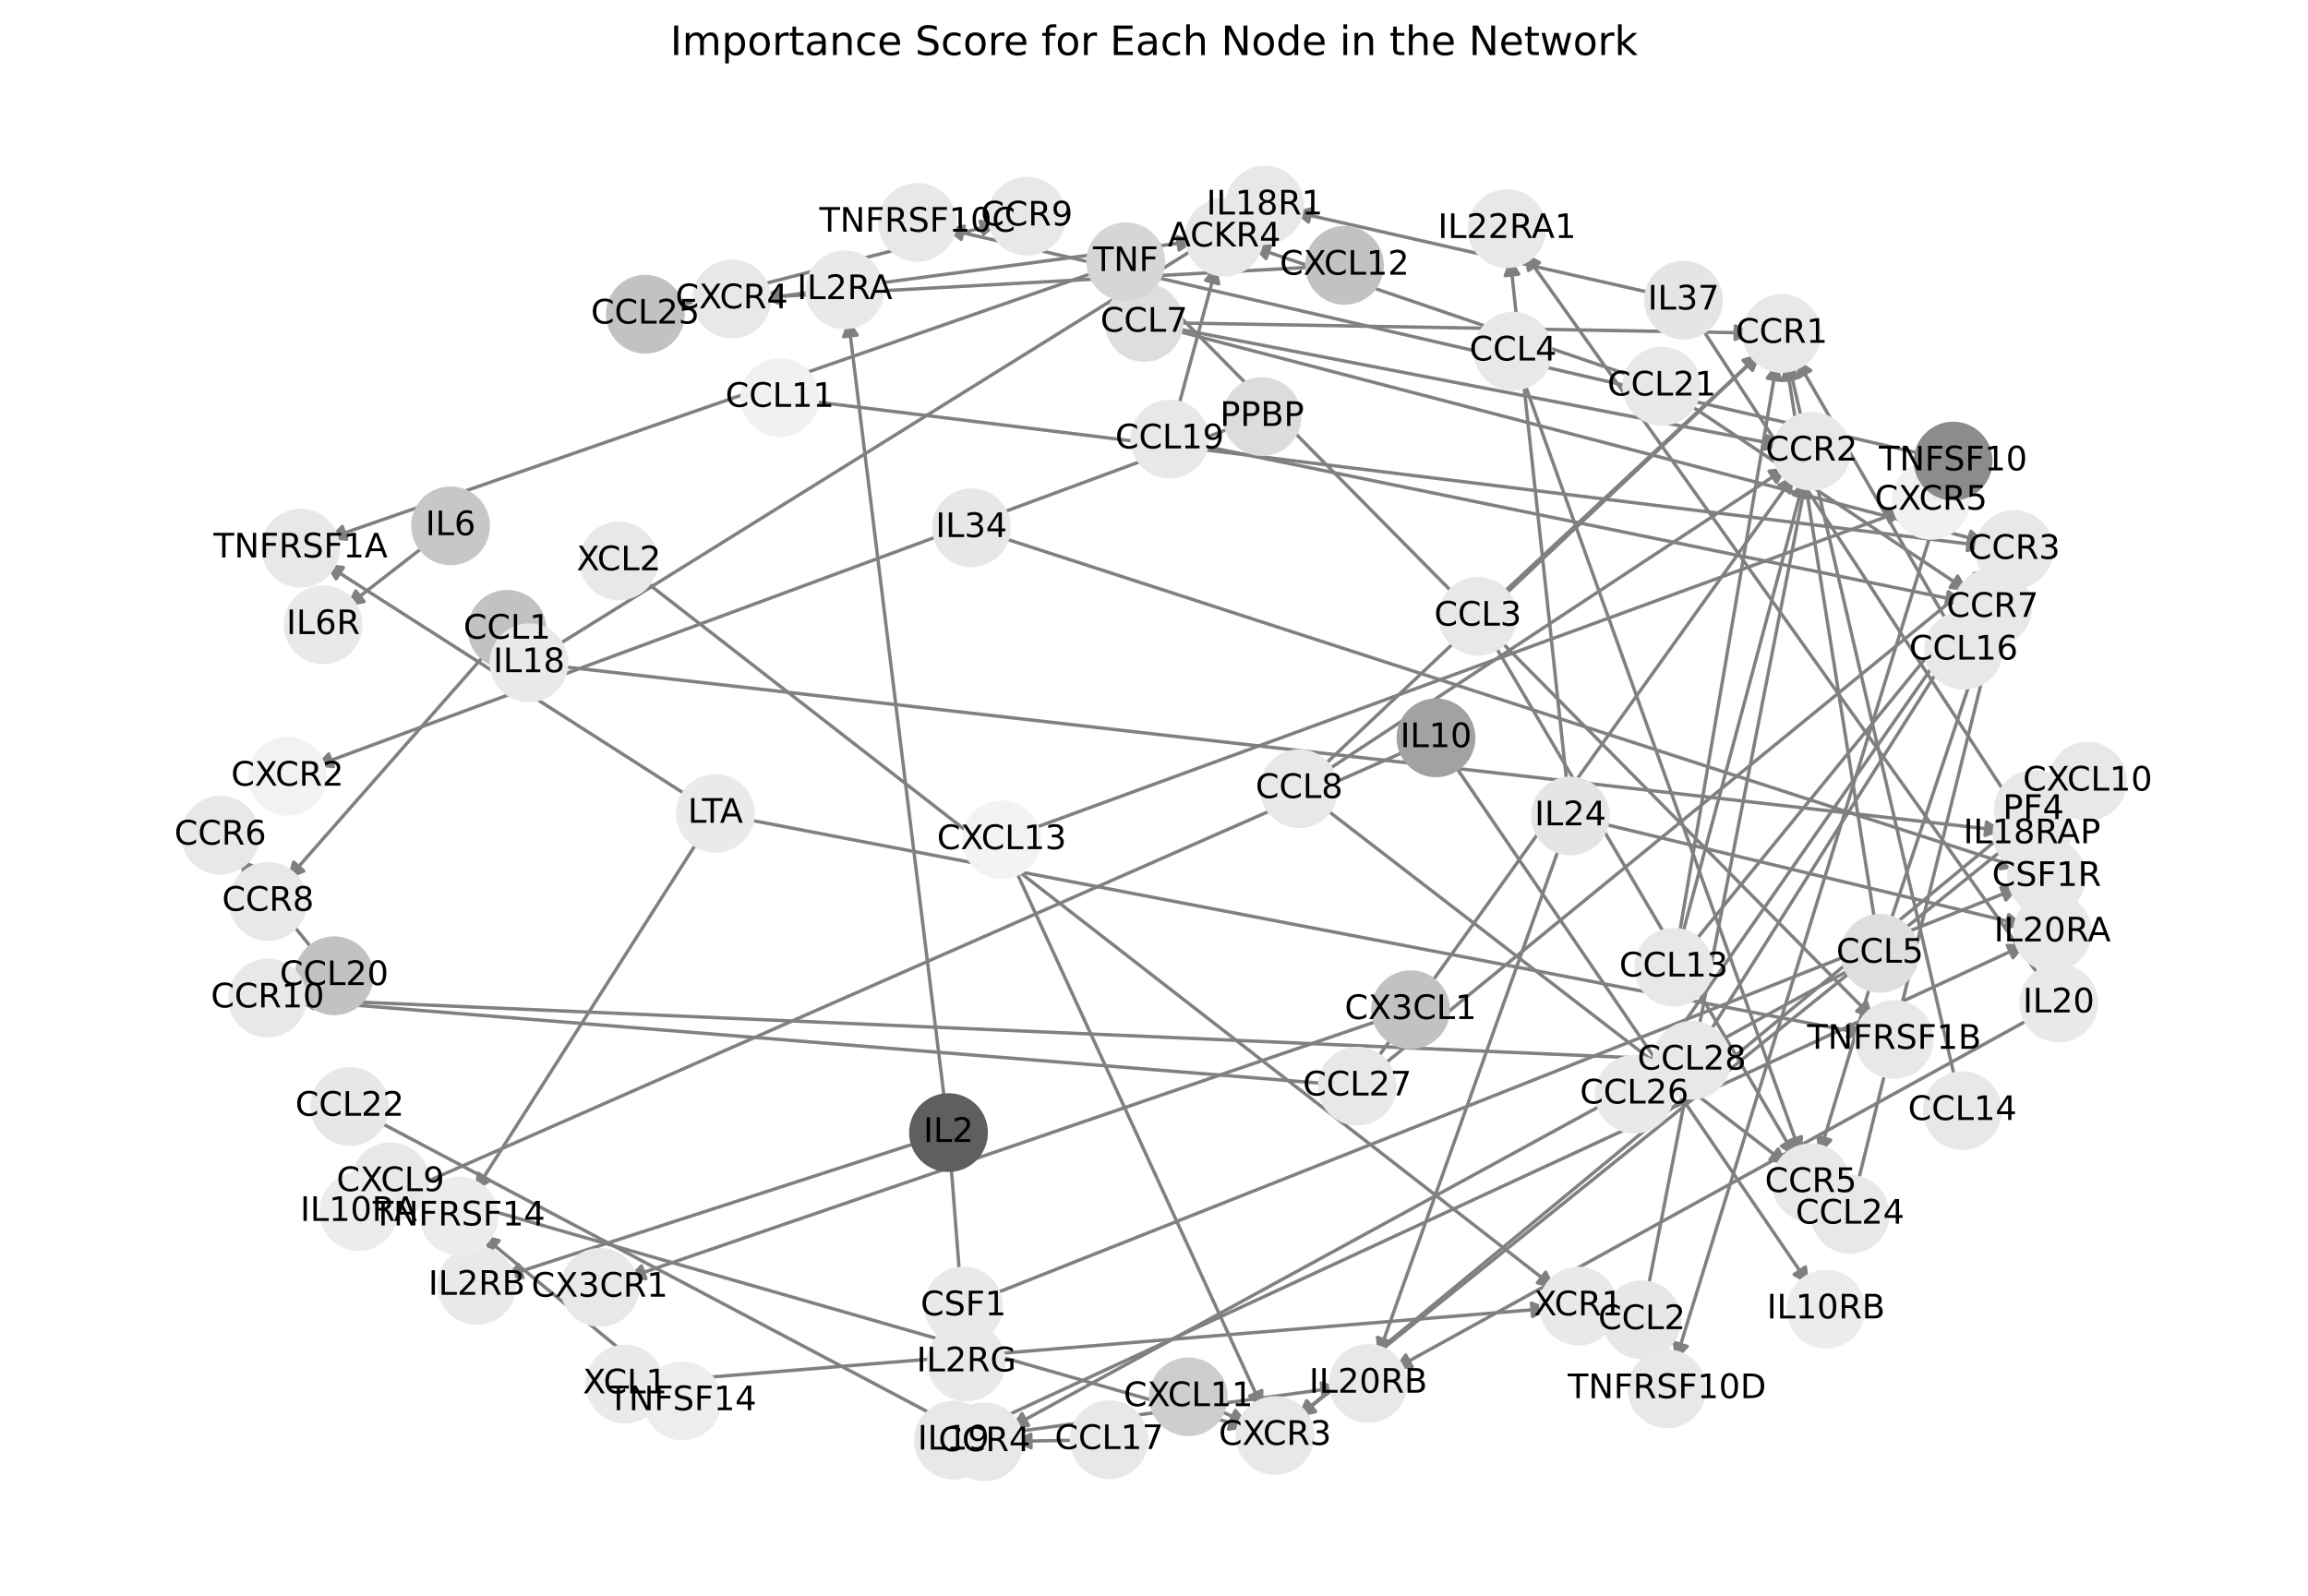 <?xml version="1.0" encoding="utf-8" standalone="no"?>
<!DOCTYPE svg PUBLIC "-//W3C//DTD SVG 1.1//EN"
  "http://www.w3.org/Graphics/SVG/1.1/DTD/svg11.dtd">
<!-- Created with matplotlib (https://matplotlib.org/) -->
<svg height="473.038pt" version="1.1" viewBox="0 0 684 473.038" width="684pt" xmlns="http://www.w3.org/2000/svg" xmlns:xlink="http://www.w3.org/1999/xlink">
 <defs>
  <style type="text/css">*{stroke-linecap:butt;stroke-linejoin:round;}</style>
 </defs>
 <g id="figure_1">
  <g id="patch_1">
   <path d="M 0 473.038 
L 684 473.038 
L 684 0 
L 0 0 
z
" style="fill:#ffffff;"/>
  </g>
  <g id="axes_1">
   <g id="patch_2">
    <path clip-path="url(#pcae29af786)" d="M 444.319 176.777 
Q 483.007 140.761 520.876 105.506 
" style="fill:none;stroke:#808080;stroke-linecap:round;"/>
    <path clip-path="url(#pcae29af786)" d="M 516.586 106.768 
L 520.876 105.506 
L 519.311 109.695 
L 516.586 106.768 
z
" style="fill:#808080;stroke:#808080;stroke-linecap:round;"/>
   </g>
   <g id="patch_3">
    <path clip-path="url(#pcae29af786)" d="M 442.368 190.146 
Q 487.32 266.613 531.705 342.117 
" style="fill:none;stroke:#808080;stroke-linecap:round;"/>
    <path clip-path="url(#pcae29af786)" d="M 531.402 337.655 
L 531.705 342.117 
L 527.954 339.682 
L 531.402 337.655 
z
" style="fill:#808080;stroke:#808080;stroke-linecap:round;"/>
   </g>
   <g id="patch_4">
    <path clip-path="url(#pcae29af786)" d="M 347.711 95.706 
Q 433.543 97.199 518.256 98.673 
" style="fill:none;stroke:#808080;stroke-linecap:round;"/>
    <path clip-path="url(#pcae29af786)" d="M 514.292 96.604 
L 518.256 98.673 
L 514.222 100.603 
L 514.292 96.604 
z
" style="fill:#808080;stroke:#808080;stroke-linecap:round;"/>
   </g>
   <g id="patch_5">
    <path clip-path="url(#pcae29af786)" d="M 347.556 97.196 
Q 437.97 114.648 527.286 131.888 
" style="fill:none;stroke:#808080;stroke-linecap:round;"/>
    <path clip-path="url(#pcae29af786)" d="M 523.738 129.167 
L 527.286 131.888 
L 522.979 133.094 
L 523.738 129.167 
z
" style="fill:#808080;stroke:#808080;stroke-linecap:round;"/>
   </g>
   <g id="patch_6">
    <path clip-path="url(#pcae29af786)" d="M 347.429 97.742 
Q 467.984 129.222 587.458 160.419 
" style="fill:none;stroke:#808080;stroke-linecap:round;"/>
    <path clip-path="url(#pcae29af786)" d="M 584.093 157.474 
L 587.458 160.419 
L 583.082 161.344 
L 584.093 157.474 
z
" style="fill:#808080;stroke:#808080;stroke-linecap:round;"/>
   </g>
   <g id="patch_7">
    <path clip-path="url(#pcae29af786)" d="M 488.239 382.699 
Q 511.732 262.469 535.011 143.337 
" style="fill:none;stroke:#808080;stroke-linecap:round;"/>
    <path clip-path="url(#pcae29af786)" d="M 532.281 146.879 
L 535.011 143.337 
L 536.207 147.646 
L 532.281 146.879 
z
" style="fill:#808080;stroke:#808080;stroke-linecap:round;"/>
   </g>
   <g id="patch_8">
    <path clip-path="url(#pcae29af786)" d="M 555.772 274.025 
Q 542.579 190.71 529.562 108.499 
" style="fill:none;stroke:#808080;stroke-linecap:round;"/>
    <path clip-path="url(#pcae29af786)" d="M 528.212 112.762 
L 529.562 108.499 
L 532.163 112.137 
L 528.212 112.762 
z
" style="fill:#808080;stroke:#808080;stroke-linecap:round;"/>
   </g>
   <g id="patch_9">
    <path clip-path="url(#pcae29af786)" d="M 559.857 274.364 
Q 577.022 222.735 593.835 172.166 
" style="fill:none;stroke:#808080;stroke-linecap:round;"/>
    <path clip-path="url(#pcae29af786)" d="M 590.675 175.331 
L 593.835 172.166 
L 594.47 176.593 
L 590.675 175.331 
z
" style="fill:#808080;stroke:#808080;stroke-linecap:round;"/>
   </g>
   <g id="patch_10">
    <path clip-path="url(#pcae29af786)" d="M 549.525 286.725 
Q 424.439 354.964 300.334 422.668 
" style="fill:none;stroke:#808080;stroke-linecap:round;"/>
    <path clip-path="url(#pcae29af786)" d="M 304.804 422.508 
L 300.334 422.668 
L 302.888 418.996 
L 304.804 422.508 
z
" style="fill:#808080;stroke:#808080;stroke-linecap:round;"/>
   </g>
   <g id="patch_11">
    <path clip-path="url(#pcae29af786)" d="M 554.629 290.872 
Q 546.894 316.563 539.481 341.184 
" style="fill:none;stroke:#808080;stroke-linecap:round;"/>
    <path clip-path="url(#pcae29af786)" d="M 542.549 337.931 
L 539.481 341.184 
L 538.719 336.777 
L 542.549 337.931 
z
" style="fill:#808080;stroke:#808080;stroke-linecap:round;"/>
   </g>
   <g id="patch_12">
    <path clip-path="url(#pcae29af786)" d="M 239.703 118.879 
Q 414.014 140.355 587.216 161.694 
" style="fill:none;stroke:#808080;stroke-linecap:round;"/>
    <path clip-path="url(#pcae29af786)" d="M 583.491 159.22 
L 587.216 161.694 
L 583.002 163.19 
L 583.491 159.22 
z
" style="fill:#808080;stroke:#808080;stroke-linecap:round;"/>
   </g>
   <g id="patch_13">
    <path clip-path="url(#pcae29af786)" d="M 497.472 278.136 
Q 512.025 192.759 526.39 108.484 
" style="fill:none;stroke:#808080;stroke-linecap:round;"/>
    <path clip-path="url(#pcae29af786)" d="M 523.746 112.091 
L 526.39 108.484 
L 527.689 112.763 
L 523.746 112.091 
z
" style="fill:#808080;stroke:#808080;stroke-linecap:round;"/>
   </g>
   <g id="patch_14">
    <path clip-path="url(#pcae29af786)" d="M 498.253 278.305 
Q 516.451 210.208 534.361 143.191 
" style="fill:none;stroke:#808080;stroke-linecap:round;"/>
    <path clip-path="url(#pcae29af786)" d="M 531.396 146.539 
L 534.361 143.191 
L 535.26 147.571 
L 531.396 146.539 
z
" style="fill:#808080;stroke:#808080;stroke-linecap:round;"/>
   </g>
   <g id="patch_15">
    <path clip-path="url(#pcae29af786)" d="M 501.489 279.961 
Q 546.468 224.782 590.74 170.47 
" style="fill:none;stroke:#808080;stroke-linecap:round;"/>
    <path clip-path="url(#pcae29af786)" d="M 586.663 172.306 
L 590.74 170.47 
L 589.763 174.834 
L 586.663 172.306 
z
" style="fill:#808080;stroke:#808080;stroke-linecap:round;"/>
   </g>
   <g id="patch_16">
    <path clip-path="url(#pcae29af786)" d="M 489.301 317.217 
Q 540.633 243.606 591.325 170.911 
" style="fill:none;stroke:#808080;stroke-linecap:round;"/>
    <path clip-path="url(#pcae29af786)" d="M 587.396 173.048 
L 591.325 170.911 
L 590.677 175.336 
L 587.396 173.048 
z
" style="fill:#808080;stroke:#808080;stroke-linecap:round;"/>
   </g>
   <g id="patch_17">
    <path clip-path="url(#pcae29af786)" d="M 506.004 306.935 
Q 549.151 238.573 591.701 171.157 
" style="fill:none;stroke:#808080;stroke-linecap:round;"/>
    <path clip-path="url(#pcae29af786)" d="M 587.875 173.472 
L 591.701 171.157 
L 591.257 175.607 
L 587.875 173.472 
z
" style="fill:#808080;stroke:#808080;stroke-linecap:round;"/>
   </g>
   <g id="patch_18">
    <path clip-path="url(#pcae29af786)" d="M 492.729 313.882 
Q 290.345 305.048 89.077 296.264 
" style="fill:none;stroke:#808080;stroke-linecap:round;"/>
    <path clip-path="url(#pcae29af786)" d="M 92.986 298.436 
L 89.077 296.264 
L 93.161 294.44 
L 92.986 298.436 
z
" style="fill:#808080;stroke:#808080;stroke-linecap:round;"/>
   </g>
   <g id="patch_19">
    <path clip-path="url(#pcae29af786)" d="M 320.057 426.874 
Q 310.232 427.04 301.524 427.186 
" style="fill:none;stroke:#808080;stroke-linecap:round;"/>
    <path clip-path="url(#pcae29af786)" d="M 305.557 429.119 
L 301.524 427.186 
L 305.489 425.119 
L 305.557 429.119 
z
" style="fill:#808080;stroke:#808080;stroke-linecap:round;"/>
   </g>
   <g id="patch_20">
    <path clip-path="url(#pcae29af786)" d="M 111.295 331.993 
Q 197.693 377.649 283.104 422.782 
" style="fill:none;stroke:#808080;stroke-linecap:round;"/>
    <path clip-path="url(#pcae29af786)" d="M 280.501 419.145 
L 283.104 422.782 
L 278.633 422.681 
L 280.501 419.145 
z
" style="fill:#808080;stroke:#808080;stroke-linecap:round;"/>
   </g>
   <g id="patch_21">
    <path clip-path="url(#pcae29af786)" d="M 451.34 112.249 
Q 492.541 227.321 533.364 341.34 
" style="fill:none;stroke:#808080;stroke-linecap:round;"/>
    <path clip-path="url(#pcae29af786)" d="M 533.899 336.9 
L 533.364 341.34 
L 530.133 338.248 
L 533.899 336.9 
z
" style="fill:#808080;stroke:#808080;stroke-linecap:round;"/>
   </g>
   <g id="patch_22">
    <path clip-path="url(#pcae29af786)" d="M 93.575 282.483 
Q 82.166 268.394 71.46 255.174 
" style="fill:none;stroke:#808080;stroke-linecap:round;"/>
    <path clip-path="url(#pcae29af786)" d="M 72.423 259.541 
L 71.46 255.174 
L 75.532 257.024 
L 72.423 259.541 
z
" style="fill:#808080;stroke:#808080;stroke-linecap:round;"/>
   </g>
   <g id="patch_23">
    <path clip-path="url(#pcae29af786)" d="M 144.568 193.045 
Q 114.855 226.865 85.881 259.846 
" style="fill:none;stroke:#808080;stroke-linecap:round;"/>
    <path clip-path="url(#pcae29af786)" d="M 90.024 258.161 
L 85.881 259.846 
L 87.019 255.521 
L 90.024 258.161 
z
" style="fill:#808080;stroke:#808080;stroke-linecap:round;"/>
   </g>
   <g id="patch_24">
    <path clip-path="url(#pcae29af786)" d="M 199.638 90.986 
Q 247.78 78.61 294.839 66.513 
" style="fill:none;stroke:#808080;stroke-linecap:round;"/>
    <path clip-path="url(#pcae29af786)" d="M 290.467 65.572 
L 294.839 66.513 
L 291.463 69.446 
L 290.467 65.572 
z
" style="fill:#808080;stroke:#808080;stroke-linecap:round;"/>
   </g>
   <g id="patch_25">
    <path clip-path="url(#pcae29af786)" d="M 199.835 91.999 
Q 277.036 81.718 353.129 71.585 
" style="fill:none;stroke:#808080;stroke-linecap:round;"/>
    <path clip-path="url(#pcae29af786)" d="M 348.9 70.131 
L 353.129 71.585 
L 349.428 74.096 
L 348.9 70.131 
z
" style="fill:#808080;stroke:#808080;stroke-linecap:round;"/>
   </g>
   <g id="patch_26">
    <path clip-path="url(#pcae29af786)" d="M 348.907 121.779 
Q 354.734 100.218 360.268 79.736 
" style="fill:none;stroke:#808080;stroke-linecap:round;"/>
    <path clip-path="url(#pcae29af786)" d="M 357.294 83.076 
L 360.268 79.736 
L 361.156 84.119 
L 357.294 83.076 
z
" style="fill:#808080;stroke:#808080;stroke-linecap:round;"/>
   </g>
   <g id="patch_27">
    <path clip-path="url(#pcae29af786)" d="M 355.129 131.876 
Q 468.582 155.109 580.94 178.118 
" style="fill:none;stroke:#808080;stroke-linecap:round;"/>
    <path clip-path="url(#pcae29af786)" d="M 577.422 175.356 
L 580.94 178.118 
L 576.62 179.275 
L 577.422 175.356 
z
" style="fill:#808080;stroke:#808080;stroke-linecap:round;"/>
   </g>
   <g id="patch_28">
    <path clip-path="url(#pcae29af786)" d="M 484.29 111.681 
Q 427.653 92.384 372.074 73.448 
" style="fill:none;stroke:#808080;stroke-linecap:round;"/>
    <path clip-path="url(#pcae29af786)" d="M 375.215 76.631 
L 372.074 73.448 
L 376.505 72.845 
L 375.215 76.631 
z
" style="fill:#808080;stroke:#808080;stroke-linecap:round;"/>
   </g>
   <g id="patch_29">
    <path clip-path="url(#pcae29af786)" d="M 499.68 119.288 
Q 541.502 147.275 582.394 174.64 
" style="fill:none;stroke:#808080;stroke-linecap:round;"/>
    <path clip-path="url(#pcae29af786)" d="M 580.182 170.754 
L 582.394 174.64 
L 577.957 174.078 
L 580.182 170.754 
z
" style="fill:#808080;stroke:#808080;stroke-linecap:round;"/>
   </g>
   <g id="patch_30">
    <path clip-path="url(#pcae29af786)" d="M 409.852 302.089 
Q 297.892 340.431 186.991 378.412 
" style="fill:none;stroke:#808080;stroke-linecap:round;"/>
    <path clip-path="url(#pcae29af786)" d="M 191.423 379.008 
L 186.991 378.412 
L 190.127 375.224 
L 191.423 379.008 
z
" style="fill:#808080;stroke:#808080;stroke-linecap:round;"/>
   </g>
   <g id="patch_31">
    <path clip-path="url(#pcae29af786)" d="M 365.893 126.48 
Q 229.602 176.798 94.36 226.729 
" style="fill:none;stroke:#808080;stroke-linecap:round;"/>
    <path clip-path="url(#pcae29af786)" d="M 98.805 227.22 
L 94.36 226.729 
L 97.42 223.467 
L 98.805 227.22 
z
" style="fill:#808080;stroke:#808080;stroke-linecap:round;"/>
   </g>
   <g id="patch_32">
    <path clip-path="url(#pcae29af786)" d="M 305.002 245.952 
Q 434.581 198.612 563.109 151.654 
" style="fill:none;stroke:#808080;stroke-linecap:round;"/>
    <path clip-path="url(#pcae29af786)" d="M 558.665 151.149 
L 563.109 151.654 
L 560.038 154.906 
L 558.665 151.149 
z
" style="fill:#808080;stroke:#808080;stroke-linecap:round;"/>
   </g>
   <g id="patch_33">
    <path clip-path="url(#pcae29af786)" d="M 300.481 256.794 
Q 337.373 337.212 373.799 416.615 
" style="fill:none;stroke:#808080;stroke-linecap:round;"/>
    <path clip-path="url(#pcae29af786)" d="M 373.949 412.145 
L 373.799 416.615 
L 370.313 413.813 
L 373.949 412.145 
z
" style="fill:#808080;stroke:#808080;stroke-linecap:round;"/>
   </g>
   <g id="patch_34">
    <path clip-path="url(#pcae29af786)" d="M 595.944 245.488 
Q 490.249 332.738 385.416 419.276 
" style="fill:none;stroke:#808080;stroke-linecap:round;"/>
    <path clip-path="url(#pcae29af786)" d="M 389.774 418.272 
L 385.416 419.276 
L 387.227 415.187 
L 389.774 418.272 
z
" style="fill:#808080;stroke:#808080;stroke-linecap:round;"/>
   </g>
   <g id="patch_35">
    <path clip-path="url(#pcae29af786)" d="M 124.059 352.679 
Q 246.806 387.896 368.478 422.804 
" style="fill:none;stroke:#808080;stroke-linecap:round;"/>
    <path clip-path="url(#pcae29af786)" d="M 365.184 419.779 
L 368.478 422.804 
L 364.081 423.623 
L 365.184 419.779 
z
" style="fill:#808080;stroke:#808080;stroke-linecap:round;"/>
   </g>
   <g id="patch_36">
    <path clip-path="url(#pcae29af786)" d="M 611.951 237.002 
Q 498.287 328.534 385.493 419.366 
" style="fill:none;stroke:#808080;stroke-linecap:round;"/>
    <path clip-path="url(#pcae29af786)" d="M 389.863 418.415 
L 385.493 419.366 
L 387.354 415.299 
L 389.863 418.415 
z
" style="fill:#808080;stroke:#808080;stroke-linecap:round;"/>
   </g>
   <g id="patch_37">
    <path clip-path="url(#pcae29af786)" d="M 360.086 417.55 
Q 365.026 419.758 368.946 421.509 
" style="fill:none;stroke:#808080;stroke-linecap:round;"/>
    <path clip-path="url(#pcae29af786)" d="M 366.11 418.051 
L 368.946 421.509 
L 364.478 421.703 
L 366.11 418.051 
z
" style="fill:#808080;stroke:#808080;stroke-linecap:round;"/>
   </g>
   <g id="patch_38">
    <path clip-path="url(#pcae29af786)" d="M 389.804 79.13 
Q 307.66 83.637 226.633 88.083 
" style="fill:none;stroke:#808080;stroke-linecap:round;"/>
    <path clip-path="url(#pcae29af786)" d="M 230.736 89.861 
L 226.633 88.083 
L 230.517 85.867 
L 230.736 89.861 
z
" style="fill:#808080;stroke:#808080;stroke-linecap:round;"/>
   </g>
   <g id="patch_39">
    <path clip-path="url(#pcae29af786)" d="M 193.864 409.527 
Q 326.491 398.669 458.004 387.902 
" style="fill:none;stroke:#808080;stroke-linecap:round;"/>
    <path clip-path="url(#pcae29af786)" d="M 453.854 386.235 
L 458.004 387.902 
L 454.18 390.221 
L 453.854 386.235 
z
" style="fill:#808080;stroke:#808080;stroke-linecap:round;"/>
   </g>
   <g id="patch_40">
    <path clip-path="url(#pcae29af786)" d="M 430.459 225.85 
Q 483.361 303.359 535.632 379.944 
" style="fill:none;stroke:#808080;stroke-linecap:round;"/>
    <path clip-path="url(#pcae29af786)" d="M 535.029 375.513 
L 535.632 379.944 
L 531.725 377.768 
L 535.029 375.513 
z
" style="fill:#808080;stroke:#808080;stroke-linecap:round;"/>
   </g>
   <g id="patch_41">
    <path clip-path="url(#pcae29af786)" d="M 417.647 222.183 
Q 265.927 288.907 115.231 355.181 
" style="fill:none;stroke:#808080;stroke-linecap:round;"/>
    <path clip-path="url(#pcae29af786)" d="M 119.698 355.401 
L 115.231 355.181 
L 118.088 351.74 
L 119.698 355.401 
z
" style="fill:#808080;stroke:#808080;stroke-linecap:round;"/>
   </g>
   <g id="patch_42">
    <path clip-path="url(#pcae29af786)" d="M 126.687 161.174 
Q 114.651 170.519 103.498 179.178 
" style="fill:none;stroke:#808080;stroke-linecap:round;"/>
    <path clip-path="url(#pcae29af786)" d="M 107.884 178.305 
L 103.498 179.178 
L 105.431 175.146 
L 107.884 178.305 
z
" style="fill:#808080;stroke:#808080;stroke-linecap:round;"/>
   </g>
   <g id="patch_43">
    <path clip-path="url(#pcae29af786)" d="M 281.775 344.344 
Q 283.753 369.709 285.644 393.96 
" style="fill:none;stroke:#808080;stroke-linecap:round;"/>
    <path clip-path="url(#pcae29af786)" d="M 287.327 389.817 
L 285.644 393.96 
L 283.339 390.128 
L 287.327 389.817 
z
" style="fill:#808080;stroke:#808080;stroke-linecap:round;"/>
   </g>
   <g id="patch_44">
    <path clip-path="url(#pcae29af786)" d="M 272.862 338.376 
Q 211.191 358.36 150.583 378 
" style="fill:none;stroke:#808080;stroke-linecap:round;"/>
    <path clip-path="url(#pcae29af786)" d="M 155.004 378.669 
L 150.583 378 
L 153.771 374.864 
L 155.004 378.669 
z
" style="fill:#808080;stroke:#808080;stroke-linecap:round;"/>
   </g>
   <g id="patch_45">
    <path clip-path="url(#pcae29af786)" d="M 280.044 327.111 
Q 265.722 210.795 251.538 95.59 
" style="fill:none;stroke:#808080;stroke-linecap:round;"/>
    <path clip-path="url(#pcae29af786)" d="M 250.042 99.804 
L 251.538 95.59 
L 254.012 99.315 
L 250.042 99.804 
z
" style="fill:#808080;stroke:#808080;stroke-linecap:round;"/>
   </g>
   <g id="patch_46">
    <path clip-path="url(#pcae29af786)" d="M 165.385 197.449 
Q 379.482 221.827 592.468 246.078 
" style="fill:none;stroke:#808080;stroke-linecap:round;"/>
    <path clip-path="url(#pcae29af786)" d="M 588.72 243.638 
L 592.468 246.078 
L 588.268 247.613 
L 588.72 243.638 
z
" style="fill:#808080;stroke:#808080;stroke-linecap:round;"/>
   </g>
   <g id="patch_47">
    <path clip-path="url(#pcae29af786)" d="M 164.133 191.892 
Q 265.788 128.636 366.495 65.971 
" style="fill:none;stroke:#808080;stroke-linecap:round;"/>
    <path clip-path="url(#pcae29af786)" d="M 362.042 66.386 
L 366.495 65.971 
L 364.155 69.782 
L 362.042 66.386 
z
" style="fill:#808080;stroke:#808080;stroke-linecap:round;"/>
   </g>
   <g id="patch_48">
    <path clip-path="url(#pcae29af786)" d="M 296.13 159.093 
Q 447.219 208.122 597.245 256.806 
" style="fill:none;stroke:#808080;stroke-linecap:round;"/>
    <path clip-path="url(#pcae29af786)" d="M 594.058 253.669 
L 597.245 256.806 
L 592.823 257.474 
L 594.058 253.669 
z
" style="fill:#808080;stroke:#808080;stroke-linecap:round;"/>
   </g>
   <g id="patch_49">
    <path clip-path="url(#pcae29af786)" d="M 293.591 383.898 
Q 446.044 323.457 597.458 263.427 
" style="fill:none;stroke:#808080;stroke-linecap:round;"/>
    <path clip-path="url(#pcae29af786)" d="M 593.002 263.042 
L 597.458 263.427 
L 594.476 266.761 
L 593.002 263.042 
z
" style="fill:#808080;stroke:#808080;stroke-linecap:round;"/>
   </g>
   <g id="patch_50">
    <path clip-path="url(#pcae29af786)" d="M 195.544 409.709 
Q 169.122 387.847 143.562 366.697 
" style="fill:none;stroke:#808080;stroke-linecap:round;"/>
    <path clip-path="url(#pcae29af786)" d="M 145.368 370.788 
L 143.562 366.697 
L 147.918 367.707 
L 145.368 370.788 
z
" style="fill:#808080;stroke:#808080;stroke-linecap:round;"/>
   </g>
   <g id="patch_51">
    <path clip-path="url(#pcae29af786)" d="M 204.716 236.433 
Q 150.546 201.783 97.317 167.735 
" style="fill:none;stroke:#808080;stroke-linecap:round;"/>
    <path clip-path="url(#pcae29af786)" d="M 99.609 171.575 
L 97.317 167.735 
L 101.765 168.205 
L 99.609 171.575 
z
" style="fill:#808080;stroke:#808080;stroke-linecap:round;"/>
   </g>
   <g id="patch_52">
    <path clip-path="url(#pcae29af786)" d="M 220.518 242.731 
Q 386.69 274.6 551.763 306.257 
" style="fill:none;stroke:#808080;stroke-linecap:round;"/>
    <path clip-path="url(#pcae29af786)" d="M 548.211 303.54 
L 551.763 306.257 
L 547.458 307.468 
L 548.211 303.54 
z
" style="fill:#808080;stroke:#808080;stroke-linecap:round;"/>
   </g>
   <g id="patch_53">
    <path clip-path="url(#pcae29af786)" d="M 207.364 248.404 
Q 174.022 300.779 141.28 352.212 
" style="fill:none;stroke:#808080;stroke-linecap:round;"/>
    <path clip-path="url(#pcae29af786)" d="M 145.115 349.912 
L 141.28 352.212 
L 141.741 347.764 
L 145.115 349.912 
z
" style="fill:#808080;stroke:#808080;stroke-linecap:round;"/>
   </g>
   <g id="patch_54">
    <path clip-path="url(#pcae29af786)" d="M 325.429 80.41 
Q 211.347 120.018 98.32 159.259 
" style="fill:none;stroke:#808080;stroke-linecap:round;"/>
    <path clip-path="url(#pcae29af786)" d="M 102.755 159.836 
L 98.32 159.259 
L 101.443 156.057 
L 102.755 159.836 
z
" style="fill:#808080;stroke:#808080;stroke-linecap:round;"/>
   </g>
   <g id="patch_55">
    <path clip-path="url(#pcae29af786)" d="M 339.697 83.729 
Q 447.49 192.835 554.497 301.145 
" style="fill:none;stroke:#808080;stroke-linecap:round;"/>
    <path clip-path="url(#pcae29af786)" d="M 553.108 296.894 
L 554.497 301.145 
L 550.263 299.705 
L 553.108 296.894 
z
" style="fill:#808080;stroke:#808080;stroke-linecap:round;"/>
   </g>
   <g id="patch_56">
    <path clip-path="url(#pcae29af786)" d="M 570.4 134.722 
Q 425.358 101.289 281.406 68.107 
" style="fill:none;stroke:#808080;stroke-linecap:round;"/>
    <path clip-path="url(#pcae29af786)" d="M 284.854 70.955 
L 281.406 68.107 
L 285.753 67.057 
L 284.854 70.955 
z
" style="fill:#808080;stroke:#808080;stroke-linecap:round;"/>
   </g>
   <g id="patch_57">
    <path clip-path="url(#pcae29af786)" d="M 576.283 144.945 
Q 536.437 274.159 496.92 402.304 
" style="fill:none;stroke:#808080;stroke-linecap:round;"/>
    <path clip-path="url(#pcae29af786)" d="M 500.01 399.071 
L 496.92 402.304 
L 496.188 397.893 
L 500.01 399.071 
z
" style="fill:#808080;stroke:#808080;stroke-linecap:round;"/>
   </g>
   <g id="patch_58">
    <path clip-path="url(#pcae29af786)" d="M 391.329 227.82 
Q 456.532 166.303 520.922 105.552 
" style="fill:none;stroke:#808080;stroke-linecap:round;"/>
    <path clip-path="url(#pcae29af786)" d="M 516.64 106.843 
L 520.922 105.552 
L 519.385 109.752 
L 516.64 106.843 
z
" style="fill:#808080;stroke:#808080;stroke-linecap:round;"/>
   </g>
   <g id="patch_59">
    <path clip-path="url(#pcae29af786)" d="M 392.261 229.001 
Q 460.958 183.753 528.721 139.12 
" style="fill:none;stroke:#808080;stroke-linecap:round;"/>
    <path clip-path="url(#pcae29af786)" d="M 524.28 139.65 
L 528.721 139.12 
L 526.48 142.99 
L 524.28 139.65 
z
" style="fill:#808080;stroke:#808080;stroke-linecap:round;"/>
   </g>
   <g id="patch_60">
    <path clip-path="url(#pcae29af786)" d="M 391.889 239.048 
Q 460.846 292.157 528.916 344.583 
" style="fill:none;stroke:#808080;stroke-linecap:round;"/>
    <path clip-path="url(#pcae29af786)" d="M 526.968 340.558 
L 528.916 344.583 
L 524.527 343.727 
L 526.968 340.558 
z
" style="fill:#808080;stroke:#808080;stroke-linecap:round;"/>
   </g>
   <g id="patch_61">
    <path clip-path="url(#pcae29af786)" d="M 579.623 320.764 
Q 554.808 214.021 530.247 108.368 
" style="fill:none;stroke:#808080;stroke-linecap:round;"/>
    <path clip-path="url(#pcae29af786)" d="M 529.205 112.717 
L 530.247 108.368 
L 533.101 111.811 
L 529.205 112.717 
z
" style="fill:#808080;stroke:#808080;stroke-linecap:round;"/>
   </g>
   <g id="patch_62">
    <path clip-path="url(#pcae29af786)" d="M 577.61 185.224 
Q 554.977 145.789 532.9 107.324 
" style="fill:none;stroke:#808080;stroke-linecap:round;"/>
    <path clip-path="url(#pcae29af786)" d="M 533.157 111.788 
L 532.9 107.324 
L 536.626 109.797 
L 533.157 111.788 
z
" style="fill:#808080;stroke:#808080;stroke-linecap:round;"/>
   </g>
   <g id="patch_63">
    <path clip-path="url(#pcae29af786)" d="M 407.282 314.894 
Q 469.563 227.841 531.195 141.697 
" style="fill:none;stroke:#808080;stroke-linecap:round;"/>
    <path clip-path="url(#pcae29af786)" d="M 527.241 143.786 
L 531.195 141.697 
L 530.494 146.113 
L 527.241 143.786 
z
" style="fill:#808080;stroke:#808080;stroke-linecap:round;"/>
   </g>
   <g id="patch_64">
    <path clip-path="url(#pcae29af786)" d="M 408.947 316.461 
Q 499.578 242.416 589.344 169.078 
" style="fill:none;stroke:#808080;stroke-linecap:round;"/>
    <path clip-path="url(#pcae29af786)" d="M 584.981 170.06 
L 589.344 169.078 
L 587.512 173.158 
L 584.981 170.06 
z
" style="fill:#808080;stroke:#808080;stroke-linecap:round;"/>
   </g>
   <g id="patch_65">
    <path clip-path="url(#pcae29af786)" d="M 393.614 321.241 
Q 240.775 308.888 89.051 296.625 
" style="fill:none;stroke:#808080;stroke-linecap:round;"/>
    <path clip-path="url(#pcae29af786)" d="M 92.876 298.94 
L 89.051 296.625 
L 93.199 294.953 
L 92.876 298.94 
z
" style="fill:#808080;stroke:#808080;stroke-linecap:round;"/>
   </g>
   <g id="patch_66">
    <path clip-path="url(#pcae29af786)" d="M 550.353 351.512 
Q 572.598 261.404 594.575 172.382 
" style="fill:none;stroke:#808080;stroke-linecap:round;"/>
    <path clip-path="url(#pcae29af786)" d="M 591.675 175.786 
L 594.575 172.382 
L 595.558 176.745 
L 591.675 175.786 
z
" style="fill:#808080;stroke:#808080;stroke-linecap:round;"/>
   </g>
   <g id="patch_67">
    <path clip-path="url(#pcae29af786)" d="M 190.232 171.577 
Q 325.57 276.684 460.024 381.105 
" style="fill:none;stroke:#808080;stroke-linecap:round;"/>
    <path clip-path="url(#pcae29af786)" d="M 458.091 377.072 
L 460.024 381.105 
L 455.638 380.231 
L 458.091 377.072 
z
" style="fill:#808080;stroke:#808080;stroke-linecap:round;"/>
   </g>
   <g id="patch_68">
    <path clip-path="url(#pcae29af786)" d="M 503.67 96.238 
Q 550.562 168.085 596.842 238.995 
" style="fill:none;stroke:#808080;stroke-linecap:round;"/>
    <path clip-path="url(#pcae29af786)" d="M 596.331 234.553 
L 596.842 238.995 
L 592.981 236.739 
L 596.331 234.553 
z
" style="fill:#808080;stroke:#808080;stroke-linecap:round;"/>
   </g>
   <g id="patch_69">
    <path clip-path="url(#pcae29af786)" d="M 490.491 87.067 
Q 436.864 74.894 384.328 62.969 
" style="fill:none;stroke:#808080;stroke-linecap:round;"/>
    <path clip-path="url(#pcae29af786)" d="M 387.786 65.805 
L 384.328 62.969 
L 388.671 61.904 
L 387.786 65.805 
z
" style="fill:#808080;stroke:#808080;stroke-linecap:round;"/>
   </g>
   <g id="patch_70">
    <path clip-path="url(#pcae29af786)" d="M 291.136 425.702 
Q 344.023 418.458 395.803 411.365 
" style="fill:none;stroke:#808080;stroke-linecap:round;"/>
    <path clip-path="url(#pcae29af786)" d="M 391.569 409.927 
L 395.803 411.365 
L 392.112 413.89 
L 391.569 409.927 
z
" style="fill:#808080;stroke:#808080;stroke-linecap:round;"/>
   </g>
   <g id="patch_71">
    <path clip-path="url(#pcae29af786)" d="M 290.415 423.242 
Q 445.399 351.57 599.369 280.366 
" style="fill:none;stroke:#808080;stroke-linecap:round;"/>
    <path clip-path="url(#pcae29af786)" d="M 594.899 280.23 
L 599.369 280.366 
L 596.578 283.861 
L 594.899 280.23 
z
" style="fill:#808080;stroke:#808080;stroke-linecap:round;"/>
   </g>
   <g id="patch_72">
    <path clip-path="url(#pcae29af786)" d="M 602.521 301.495 
Q 507.799 353.677 414.057 405.32 
" style="fill:none;stroke:#808080;stroke-linecap:round;"/>
    <path clip-path="url(#pcae29af786)" d="M 418.526 405.142 
L 414.057 405.32 
L 416.596 401.638 
L 418.526 405.142 
z
" style="fill:#808080;stroke:#808080;stroke-linecap:round;"/>
   </g>
   <g id="patch_73">
    <path clip-path="url(#pcae29af786)" d="M 609.342 288.689 
Q 609.174 286.789 609.104 286.002 
" style="fill:none;stroke:#808080;stroke-linecap:round;"/>
    <path clip-path="url(#pcae29af786)" d="M 607.464 290.162 
L 609.104 286.002 
L 611.449 289.81 
L 607.464 290.162 
z
" style="fill:#808080;stroke:#808080;stroke-linecap:round;"/>
   </g>
   <g id="patch_74">
    <path clip-path="url(#pcae29af786)" d="M 605.083 290.267 
Q 528.361 182.548 452.288 75.74 
" style="fill:none;stroke:#808080;stroke-linecap:round;"/>
    <path clip-path="url(#pcae29af786)" d="M 452.98 80.158 
L 452.288 75.74 
L 456.238 77.838 
L 452.98 80.158 
z
" style="fill:#808080;stroke:#808080;stroke-linecap:round;"/>
   </g>
   <g id="patch_75">
    <path clip-path="url(#pcae29af786)" d="M 462.499 250.017 
Q 435.449 325.949 408.774 400.827 
" style="fill:none;stroke:#808080;stroke-linecap:round;"/>
    <path clip-path="url(#pcae29af786)" d="M 412 397.73 
L 408.774 400.827 
L 408.232 396.388 
L 412 397.73 
z
" style="fill:#808080;stroke:#808080;stroke-linecap:round;"/>
   </g>
   <g id="patch_76">
    <path clip-path="url(#pcae29af786)" d="M 473.823 243.886 
Q 536.822 259.06 598.734 273.972 
" style="fill:none;stroke:#808080;stroke-linecap:round;"/>
    <path clip-path="url(#pcae29af786)" d="M 595.313 271.091 
L 598.734 273.972 
L 594.377 274.98 
L 595.313 271.091 
z
" style="fill:#808080;stroke:#808080;stroke-linecap:round;"/>
   </g>
   <g id="patch_77">
    <path clip-path="url(#pcae29af786)" d="M 464.477 233.25 
Q 456.012 154.82 447.667 77.502 
" style="fill:none;stroke:#808080;stroke-linecap:round;"/>
    <path clip-path="url(#pcae29af786)" d="M 446.108 81.694 
L 447.667 77.502 
L 450.085 81.265 
L 446.108 81.694 
z
" style="fill:#808080;stroke:#808080;stroke-linecap:round;"/>
   </g>
   <g id="PathCollection_1">
    <defs>
     <path d="M 0 11.18 
C 2.965 11.18 5.809 10.002 7.906 7.906 
C 10.002 5.809 11.18 2.965 11.18 -0 
C 11.18 -2.965 10.002 -5.809 7.906 -7.906 
C 5.809 -10.002 2.965 -11.18 0 -11.18 
C -2.965 -11.18 -5.809 -10.002 -7.906 -7.906 
C -10.002 -5.809 -11.18 -2.965 -11.18 0 
C -11.18 2.965 -10.002 5.809 -7.906 7.906 
C -5.809 10.002 -2.965 11.18 0 11.18 
z
" id="C0_0_eb85f64abf"/>
    </defs>
    <g clip-path="url(#pcae29af786)">
     <use style="fill:#e8e8e8;stroke:#e8e8e8;" x="528.033" xlink:href="#C0_0_eb85f64abf" y="98.844"/>
    </g>
    <g clip-path="url(#pcae29af786)">
     <use style="fill:#e8e8e8;stroke:#e8e8e8;" x="437.978" xlink:href="#C0_0_eb85f64abf" y="182.679"/>
    </g>
    <g clip-path="url(#pcae29af786)">
     <use style="fill:#dedede;stroke:#dedede;" x="339.052" xlink:href="#C0_0_eb85f64abf" y="95.555"/>
    </g>
    <g clip-path="url(#pcae29af786)">
     <use style="fill:#e8e8e8;stroke:#e8e8e8;" x="536.886" xlink:href="#C0_0_eb85f64abf" y="133.741"/>
    </g>
    <g clip-path="url(#pcae29af786)">
     <use style="fill:#e7e7e7;stroke:#e7e7e7;" x="486.579" xlink:href="#C0_0_eb85f64abf" y="391.197"/>
    </g>
    <g clip-path="url(#pcae29af786)">
     <use style="fill:#e8e8e8;stroke:#e8e8e8;" x="596.919" xlink:href="#C0_0_eb85f64abf" y="162.89"/>
    </g>
    <g clip-path="url(#pcae29af786)">
     <use style="fill:#dedede;stroke:#dedede;" x="557.126" xlink:href="#C0_0_eb85f64abf" y="282.579"/>
    </g>
    <g clip-path="url(#pcae29af786)">
     <use style="fill:#f1f1f1;stroke:#f1f1f1;" x="231.11" xlink:href="#C0_0_eb85f64abf" y="117.82"/>
    </g>
    <g clip-path="url(#pcae29af786)">
     <use style="fill:#e8e8e8;stroke:#e8e8e8;" x="496.017" xlink:href="#C0_0_eb85f64abf" y="286.674"/>
    </g>
    <g clip-path="url(#pcae29af786)">
     <use style="fill:#e9e9e9;stroke:#e9e9e9;" x="484.349" xlink:href="#C0_0_eb85f64abf" y="324.319"/>
    </g>
    <g clip-path="url(#pcae29af786)">
     <use style="fill:#e8e8e8;stroke:#e8e8e8;" x="501.382" xlink:href="#C0_0_eb85f64abf" y="314.259"/>
    </g>
    <g clip-path="url(#pcae29af786)">
     <use style="fill:#e8e8e8;stroke:#e8e8e8;" x="291.75" xlink:href="#C0_0_eb85f64abf" y="427.351"/>
    </g>
    <g clip-path="url(#pcae29af786)">
     <use style="fill:#e8e8e8;stroke:#e8e8e8;" x="328.717" xlink:href="#C0_0_eb85f64abf" y="426.728"/>
    </g>
    <g clip-path="url(#pcae29af786)">
     <use style="fill:#e7e7e7;stroke:#e7e7e7;" x="103.64" xlink:href="#C0_0_eb85f64abf" y="327.948"/>
    </g>
    <g clip-path="url(#pcae29af786)">
     <use style="fill:#e8e8e8;stroke:#e8e8e8;" x="536.661" xlink:href="#C0_0_eb85f64abf" y="350.548"/>
    </g>
    <g clip-path="url(#pcae29af786)">
     <use style="fill:#e8e8e8;stroke:#e8e8e8;" x="448.42" xlink:href="#C0_0_eb85f64abf" y="104.092"/>
    </g>
    <g clip-path="url(#pcae29af786)">
     <use style="fill:#c2c2c2;stroke:#c2c2c2;" x="99.027" xlink:href="#C0_0_eb85f64abf" y="289.216"/>
    </g>
    <g clip-path="url(#pcae29af786)">
     <use style="fill:#e8e8e8;stroke:#e8e8e8;" x="65.306" xlink:href="#C0_0_eb85f64abf" y="247.574"/>
    </g>
    <g clip-path="url(#pcae29af786)">
     <use style="fill:#c2c2c2;stroke:#c2c2c2;" x="150.282" xlink:href="#C0_0_eb85f64abf" y="186.539"/>
    </g>
    <g clip-path="url(#pcae29af786)">
     <use style="fill:#e8e8e8;stroke:#e8e8e8;" x="79.428" xlink:href="#C0_0_eb85f64abf" y="267.192"/>
    </g>
    <g clip-path="url(#pcae29af786)">
     <use style="fill:#c2c2c2;stroke:#c2c2c2;" x="191.251" xlink:href="#C0_0_eb85f64abf" y="93.142"/>
    </g>
    <g clip-path="url(#pcae29af786)">
     <use style="fill:#e8e8e8;stroke:#e8e8e8;" x="79.308" xlink:href="#C0_0_eb85f64abf" y="295.837"/>
    </g>
    <g clip-path="url(#pcae29af786)">
     <use style="fill:#e8e8e8;stroke:#e8e8e8;" x="346.648" xlink:href="#C0_0_eb85f64abf" y="130.139"/>
    </g>
    <g clip-path="url(#pcae29af786)">
     <use style="fill:#e8e8e8;stroke:#e8e8e8;" x="492.485" xlink:href="#C0_0_eb85f64abf" y="114.473"/>
    </g>
    <g clip-path="url(#pcae29af786)">
     <use style="fill:#c2c2c2;stroke:#c2c2c2;" x="418.047" xlink:href="#C0_0_eb85f64abf" y="299.282"/>
    </g>
    <g clip-path="url(#pcae29af786)">
     <use style="fill:#e8e8e8;stroke:#e8e8e8;" x="177.741" xlink:href="#C0_0_eb85f64abf" y="381.58"/>
    </g>
    <g clip-path="url(#pcae29af786)">
     <use style="fill:#f2f2f2;stroke:#f2f2f2;" x="85.186" xlink:href="#C0_0_eb85f64abf" y="230.116"/>
    </g>
    <g clip-path="url(#pcae29af786)">
     <use style="fill:#dcdcdc;stroke:#dcdcdc;" x="374.016" xlink:href="#C0_0_eb85f64abf" y="123.481"/>
    </g>
    <g clip-path="url(#pcae29af786)">
     <use style="fill:#e8e8e8;stroke:#e8e8e8;" x="377.875" xlink:href="#C0_0_eb85f64abf" y="425.5"/>
    </g>
    <g clip-path="url(#pcae29af786)">
     <use style="fill:#f3f3f3;stroke:#f3f3f3;" x="296.87" xlink:href="#C0_0_eb85f64abf" y="248.923"/>
    </g>
    <g clip-path="url(#pcae29af786)">
     <use style="fill:#f1f1f1;stroke:#f1f1f1;" x="572.296" xlink:href="#C0_0_eb85f64abf" y="148.298"/>
    </g>
    <g clip-path="url(#pcae29af786)">
     <use style="fill:#e8e8e8;stroke:#e8e8e8;" x="602.621" xlink:href="#C0_0_eb85f64abf" y="239.976"/>
    </g>
    <g clip-path="url(#pcae29af786)">
     <use style="fill:#e8e8e8;stroke:#e8e8e8;" x="115.736" xlink:href="#C0_0_eb85f64abf" y="350.291"/>
    </g>
    <g clip-path="url(#pcae29af786)">
     <use style="fill:#e8e8e8;stroke:#e8e8e8;" x="618.694" xlink:href="#C0_0_eb85f64abf" y="231.572"/>
    </g>
    <g clip-path="url(#pcae29af786)">
     <use style="fill:#cecece;stroke:#cecece;" x="352.178" xlink:href="#C0_0_eb85f64abf" y="414.015"/>
    </g>
    <g clip-path="url(#pcae29af786)">
     <use style="fill:#c2c2c2;stroke:#c2c2c2;" x="398.452" xlink:href="#C0_0_eb85f64abf" y="78.656"/>
    </g>
    <g clip-path="url(#pcae29af786)">
     <use style="fill:#e8e8e8;stroke:#e8e8e8;" x="216.869" xlink:href="#C0_0_eb85f64abf" y="88.618"/>
    </g>
    <g clip-path="url(#pcae29af786)">
     <use style="fill:#e9e9e9;stroke:#e9e9e9;" x="467.748" xlink:href="#C0_0_eb85f64abf" y="387.104"/>
    </g>
    <g clip-path="url(#pcae29af786)">
     <use style="fill:#eaeaea;stroke:#eaeaea;" x="185.229" xlink:href="#C0_0_eb85f64abf" y="410.234"/>
    </g>
    <g clip-path="url(#pcae29af786)">
     <use style="fill:#ececec;stroke:#ececec;" x="541.145" xlink:href="#C0_0_eb85f64abf" y="388.021"/>
    </g>
    <g clip-path="url(#pcae29af786)">
     <use style="fill:#ececec;stroke:#ececec;" x="106.281" xlink:href="#C0_0_eb85f64abf" y="359.117"/>
    </g>
    <g clip-path="url(#pcae29af786)">
     <use style="fill:#a2a2a2;stroke:#a2a2a2;" x="425.576" xlink:href="#C0_0_eb85f64abf" y="218.696"/>
    </g>
    <g clip-path="url(#pcae29af786)">
     <use style="fill:#e9e9e9;stroke:#e9e9e9;" x="95.773" xlink:href="#C0_0_eb85f64abf" y="185.176"/>
    </g>
    <g clip-path="url(#pcae29af786)">
     <use style="fill:#c7c7c7;stroke:#c7c7c7;" x="133.529" xlink:href="#C0_0_eb85f64abf" y="155.862"/>
    </g>
    <g clip-path="url(#pcae29af786)">
     <use style="fill:#e9e9e9;stroke:#e9e9e9;" x="286.405" xlink:href="#C0_0_eb85f64abf" y="403.709"/>
    </g>
    <g clip-path="url(#pcae29af786)">
     <use style="fill:#e9e9e9;stroke:#e9e9e9;" x="141.283" xlink:href="#C0_0_eb85f64abf" y="381.013"/>
    </g>
    <g clip-path="url(#pcae29af786)">
     <use style="fill:#e9e9e9;stroke:#e9e9e9;" x="250.343" xlink:href="#C0_0_eb85f64abf" y="85.886"/>
    </g>
    <g clip-path="url(#pcae29af786)">
     <use style="fill:#5f5f5f;stroke:#5f5f5f;" x="281.102" xlink:href="#C0_0_eb85f64abf" y="335.706"/>
    </g>
    <g clip-path="url(#pcae29af786)">
     <use style="fill:#e8e8e8;stroke:#e8e8e8;" x="602.187" xlink:href="#C0_0_eb85f64abf" y="247.185"/>
    </g>
    <g clip-path="url(#pcae29af786)">
     <use style="fill:#e8e8e8;stroke:#e8e8e8;" x="374.795" xlink:href="#C0_0_eb85f64abf" y="60.805"/>
    </g>
    <g clip-path="url(#pcae29af786)">
     <use style="fill:#e9e9e9;stroke:#e9e9e9;" x="156.777" xlink:href="#C0_0_eb85f64abf" y="196.469"/>
    </g>
    <g clip-path="url(#pcae29af786)">
     <use style="fill:#e8e8e8;stroke:#e8e8e8;" x="405.493" xlink:href="#C0_0_eb85f64abf" y="410.038"/>
    </g>
    <g clip-path="url(#pcae29af786)">
     <use style="fill:#e8e8e8;stroke:#e8e8e8;" x="608.243" xlink:href="#C0_0_eb85f64abf" y="276.263"/>
    </g>
    <g clip-path="url(#pcae29af786)">
     <use style="fill:#e8e8e8;stroke:#e8e8e8;" x="446.618" xlink:href="#C0_0_eb85f64abf" y="67.778"/>
    </g>
    <g clip-path="url(#pcae29af786)">
     <use style="fill:#e7e7e7;stroke:#e7e7e7;" x="287.89" xlink:href="#C0_0_eb85f64abf" y="156.419"/>
    </g>
    <g clip-path="url(#pcae29af786)">
     <use style="fill:#e9e9e9;stroke:#e9e9e9;" x="285.54" xlink:href="#C0_0_eb85f64abf" y="387.09"/>
    </g>
    <g clip-path="url(#pcae29af786)">
     <use style="fill:#e8e8e8;stroke:#e8e8e8;" x="606.546" xlink:href="#C0_0_eb85f64abf" y="259.824"/>
    </g>
    <g clip-path="url(#pcae29af786)">
     <use style="fill:#ececec;stroke:#ececec;" x="136.027" xlink:href="#C0_0_eb85f64abf" y="360.463"/>
    </g>
    <g clip-path="url(#pcae29af786)">
     <use style="fill:#ededed;stroke:#ededed;" x="202.216" xlink:href="#C0_0_eb85f64abf" y="415.23"/>
    </g>
    <g clip-path="url(#pcae29af786)">
     <use style="fill:#eaeaea;stroke:#eaeaea;" x="212.013" xlink:href="#C0_0_eb85f64abf" y="241.1"/>
    </g>
    <g clip-path="url(#pcae29af786)">
     <use style="fill:#e8e8e8;stroke:#e8e8e8;" x="89.081" xlink:href="#C0_0_eb85f64abf" y="162.466"/>
    </g>
    <g clip-path="url(#pcae29af786)">
     <use style="fill:#e8e8e8;stroke:#e8e8e8;" x="561.367" xlink:href="#C0_0_eb85f64abf" y="308.099"/>
    </g>
    <g clip-path="url(#pcae29af786)">
     <use style="fill:#d6d6d6;stroke:#d6d6d6;" x="333.612" xlink:href="#C0_0_eb85f64abf" y="77.57"/>
    </g>
    <g clip-path="url(#pcae29af786)">
     <use style="fill:#8c8c8c;stroke:#8c8c8c;" x="578.836" xlink:href="#C0_0_eb85f64abf" y="136.667"/>
    </g>
    <g clip-path="url(#pcae29af786)">
     <use style="fill:#e8e8e8;stroke:#e8e8e8;" x="385.029" xlink:href="#C0_0_eb85f64abf" y="233.764"/>
    </g>
    <g clip-path="url(#pcae29af786)">
     <use style="fill:#e8e8e8;stroke:#e8e8e8;" x="581.583" xlink:href="#C0_0_eb85f64abf" y="329.196"/>
    </g>
    <g clip-path="url(#pcae29af786)">
     <use style="fill:#e8e8e8;stroke:#e8e8e8;" x="581.921" xlink:href="#C0_0_eb85f64abf" y="192.734"/>
    </g>
    <g clip-path="url(#pcae29af786)">
     <use style="fill:#e8e8e8;stroke:#e8e8e8;" x="402.242" xlink:href="#C0_0_eb85f64abf" y="321.938"/>
    </g>
    <g clip-path="url(#pcae29af786)">
     <use style="fill:#e8e8e8;stroke:#e8e8e8;" x="548.277" xlink:href="#C0_0_eb85f64abf" y="359.921"/>
    </g>
    <g clip-path="url(#pcae29af786)">
     <use style="fill:#e8e8e8;stroke:#e8e8e8;" x="304.307" xlink:href="#C0_0_eb85f64abf" y="64.079"/>
    </g>
    <g clip-path="url(#pcae29af786)">
     <use style="fill:#e8e8e8;stroke:#e8e8e8;" x="362.819" xlink:href="#C0_0_eb85f64abf" y="70.295"/>
    </g>
    <g clip-path="url(#pcae29af786)">
     <use style="fill:#e8e8e8;stroke:#e8e8e8;" x="590.523" xlink:href="#C0_0_eb85f64abf" y="180.08"/>
    </g>
    <g clip-path="url(#pcae29af786)">
     <use style="fill:#e8e8e8;stroke:#e8e8e8;" x="183.392" xlink:href="#C0_0_eb85f64abf" y="166.264"/>
    </g>
    <g clip-path="url(#pcae29af786)">
     <use style="fill:#e5e5e5;stroke:#e5e5e5;" x="498.935" xlink:href="#C0_0_eb85f64abf" y="88.984"/>
    </g>
    <g clip-path="url(#pcae29af786)">
     <use style="fill:#e8e8e8;stroke:#e8e8e8;" x="282.555" xlink:href="#C0_0_eb85f64abf" y="426.877"/>
    </g>
    <g clip-path="url(#pcae29af786)">
     <use style="fill:#e9e9e9;stroke:#e9e9e9;" x="610.105" xlink:href="#C0_0_eb85f64abf" y="297.317"/>
    </g>
    <g clip-path="url(#pcae29af786)">
     <use style="fill:#e5e5e5;stroke:#e5e5e5;" x="465.406" xlink:href="#C0_0_eb85f64abf" y="241.859"/>
    </g>
    <g clip-path="url(#pcae29af786)">
     <use style="fill:#e8e8e8;stroke:#e8e8e8;" x="271.875" xlink:href="#C0_0_eb85f64abf" y="65.911"/>
    </g>
    <g clip-path="url(#pcae29af786)">
     <use style="fill:#e8e8e8;stroke:#e8e8e8;" x="494.039" xlink:href="#C0_0_eb85f64abf" y="411.646"/>
    </g>
   </g>
   <g id="text_1">
    <g clip-path="url(#pcae29af786)">
     <!-- CCR1 -->
     <g transform="translate(514.395 101.603)scale(0.1 -0.1)">
      <defs>
       <path d="M 64.406 67.281 
L 64.406 56.891 
Q 59.422 61.531 53.781 63.812 
Q 48.141 66.109 41.797 66.109 
Q 29.297 66.109 22.656 58.469 
Q 16.016 50.828 16.016 36.375 
Q 16.016 21.969 22.656 14.328 
Q 29.297 6.688 41.797 6.688 
Q 48.141 6.688 53.781 8.984 
Q 59.422 11.281 64.406 15.922 
L 64.406 5.609 
Q 59.234 2.094 53.438 0.328 
Q 47.656 -1.422 41.219 -1.422 
Q 24.656 -1.422 15.125 8.703 
Q 5.609 18.844 5.609 36.375 
Q 5.609 53.953 15.125 64.078 
Q 24.656 74.219 41.219 74.219 
Q 47.75 74.219 53.531 72.484 
Q 59.328 70.75 64.406 67.281 
z
" id="DejaVuSans-67"/>
       <path d="M 44.391 34.188 
Q 47.562 33.109 50.562 29.594 
Q 53.562 26.078 56.594 19.922 
L 66.609 0 
L 56 0 
L 46.688 18.703 
Q 43.062 26.031 39.672 28.422 
Q 36.281 30.812 30.422 30.812 
L 19.672 30.812 
L 19.672 0 
L 9.812 0 
L 9.812 72.906 
L 32.078 72.906 
Q 44.578 72.906 50.734 67.672 
Q 56.891 62.453 56.891 51.906 
Q 56.891 45.016 53.688 40.469 
Q 50.484 35.938 44.391 34.188 
z
M 19.672 64.797 
L 19.672 38.922 
L 32.078 38.922 
Q 39.203 38.922 42.844 42.219 
Q 46.484 45.516 46.484 51.906 
Q 46.484 58.297 42.844 61.547 
Q 39.203 64.797 32.078 64.797 
z
" id="DejaVuSans-82"/>
       <path d="M 12.406 8.297 
L 28.516 8.297 
L 28.516 63.922 
L 10.984 60.406 
L 10.984 69.391 
L 28.422 72.906 
L 38.281 72.906 
L 38.281 8.297 
L 54.391 8.297 
L 54.391 0 
L 12.406 0 
z
" id="DejaVuSans-49"/>
      </defs>
      <use xlink:href="#DejaVuSans-67"/>
      <use x="69.824" xlink:href="#DejaVuSans-67"/>
      <use x="139.648" xlink:href="#DejaVuSans-82"/>
      <use x="209.131" xlink:href="#DejaVuSans-49"/>
     </g>
    </g>
   </g>
   <g id="text_2">
    <g clip-path="url(#pcae29af786)">
     <!-- CCL3 -->
     <g transform="translate(425.028 185.439)scale(0.1 -0.1)">
      <defs>
       <path d="M 9.812 72.906 
L 19.672 72.906 
L 19.672 8.297 
L 55.172 8.297 
L 55.172 0 
L 9.812 0 
z
" id="DejaVuSans-76"/>
       <path d="M 40.578 39.312 
Q 47.656 37.797 51.625 33 
Q 55.609 28.219 55.609 21.188 
Q 55.609 10.406 48.188 4.484 
Q 40.766 -1.422 27.094 -1.422 
Q 22.516 -1.422 17.656 -0.516 
Q 12.797 0.391 7.625 2.203 
L 7.625 11.719 
Q 11.719 9.328 16.594 8.109 
Q 21.484 6.891 26.812 6.891 
Q 36.078 6.891 40.938 10.547 
Q 45.797 14.203 45.797 21.188 
Q 45.797 27.641 41.281 31.266 
Q 36.766 34.906 28.719 34.906 
L 20.219 34.906 
L 20.219 43.016 
L 29.109 43.016 
Q 36.375 43.016 40.234 45.922 
Q 44.094 48.828 44.094 54.297 
Q 44.094 59.906 40.109 62.906 
Q 36.141 65.922 28.719 65.922 
Q 24.656 65.922 20.016 65.031 
Q 15.375 64.156 9.812 62.312 
L 9.812 71.094 
Q 15.438 72.656 20.344 73.438 
Q 25.25 74.219 29.594 74.219 
Q 40.828 74.219 47.359 69.109 
Q 53.906 64.016 53.906 55.328 
Q 53.906 49.266 50.438 45.094 
Q 46.969 40.922 40.578 39.312 
z
" id="DejaVuSans-51"/>
      </defs>
      <use xlink:href="#DejaVuSans-67"/>
      <use x="69.824" xlink:href="#DejaVuSans-67"/>
      <use x="139.648" xlink:href="#DejaVuSans-76"/>
      <use x="195.361" xlink:href="#DejaVuSans-51"/>
     </g>
    </g>
   </g>
   <g id="text_3">
    <g clip-path="url(#pcae29af786)">
     <!-- CCL7 -->
     <g transform="translate(326.102 98.314)scale(0.1 -0.1)">
      <defs>
       <path d="M 8.203 72.906 
L 55.078 72.906 
L 55.078 68.703 
L 28.609 0 
L 18.312 0 
L 43.219 64.594 
L 8.203 64.594 
z
" id="DejaVuSans-55"/>
      </defs>
      <use xlink:href="#DejaVuSans-67"/>
      <use x="69.824" xlink:href="#DejaVuSans-67"/>
      <use x="139.648" xlink:href="#DejaVuSans-76"/>
      <use x="195.361" xlink:href="#DejaVuSans-55"/>
     </g>
    </g>
   </g>
   <g id="text_4">
    <g clip-path="url(#pcae29af786)">
     <!-- CCR2 -->
     <g transform="translate(523.248 136.501)scale(0.1 -0.1)">
      <defs>
       <path d="M 19.188 8.297 
L 53.609 8.297 
L 53.609 0 
L 7.328 0 
L 7.328 8.297 
Q 12.938 14.109 22.625 23.891 
Q 32.328 33.688 34.812 36.531 
Q 39.547 41.844 41.422 45.531 
Q 43.312 49.219 43.312 52.781 
Q 43.312 58.594 39.234 62.25 
Q 35.156 65.922 28.609 65.922 
Q 23.969 65.922 18.812 64.312 
Q 13.672 62.703 7.812 59.422 
L 7.812 69.391 
Q 13.766 71.781 18.938 73 
Q 24.125 74.219 28.422 74.219 
Q 39.75 74.219 46.484 68.547 
Q 53.219 62.891 53.219 53.422 
Q 53.219 48.922 51.531 44.891 
Q 49.859 40.875 45.406 35.406 
Q 44.188 33.984 37.641 27.219 
Q 31.109 20.453 19.188 8.297 
z
" id="DejaVuSans-50"/>
      </defs>
      <use xlink:href="#DejaVuSans-67"/>
      <use x="69.824" xlink:href="#DejaVuSans-67"/>
      <use x="139.648" xlink:href="#DejaVuSans-82"/>
      <use x="209.131" xlink:href="#DejaVuSans-50"/>
     </g>
    </g>
   </g>
   <g id="text_5">
    <g clip-path="url(#pcae29af786)">
     <!-- CCL2 -->
     <g transform="translate(473.629 393.956)scale(0.1 -0.1)">
      <use xlink:href="#DejaVuSans-67"/>
      <use x="69.824" xlink:href="#DejaVuSans-67"/>
      <use x="139.648" xlink:href="#DejaVuSans-76"/>
      <use x="195.361" xlink:href="#DejaVuSans-50"/>
     </g>
    </g>
   </g>
   <g id="text_6">
    <g clip-path="url(#pcae29af786)">
     <!-- CCR3 -->
     <g transform="translate(583.28 165.649)scale(0.1 -0.1)">
      <use xlink:href="#DejaVuSans-67"/>
      <use x="69.824" xlink:href="#DejaVuSans-67"/>
      <use x="139.648" xlink:href="#DejaVuSans-82"/>
      <use x="209.131" xlink:href="#DejaVuSans-51"/>
     </g>
    </g>
   </g>
   <g id="text_7">
    <g clip-path="url(#pcae29af786)">
     <!-- CCL5 -->
     <g transform="translate(544.176 285.338)scale(0.1 -0.1)">
      <defs>
       <path d="M 10.797 72.906 
L 49.516 72.906 
L 49.516 64.594 
L 19.828 64.594 
L 19.828 46.734 
Q 21.969 47.469 24.109 47.828 
Q 26.266 48.188 28.422 48.188 
Q 40.625 48.188 47.75 41.5 
Q 54.891 34.812 54.891 23.391 
Q 54.891 11.625 47.562 5.094 
Q 40.234 -1.422 26.906 -1.422 
Q 22.312 -1.422 17.547 -0.641 
Q 12.797 0.141 7.719 1.703 
L 7.719 11.625 
Q 12.109 9.234 16.797 8.062 
Q 21.484 6.891 26.703 6.891 
Q 35.156 6.891 40.078 11.328 
Q 45.016 15.766 45.016 23.391 
Q 45.016 31 40.078 35.438 
Q 35.156 39.891 26.703 39.891 
Q 22.75 39.891 18.812 39.016 
Q 14.891 38.141 10.797 36.281 
z
" id="DejaVuSans-53"/>
      </defs>
      <use xlink:href="#DejaVuSans-67"/>
      <use x="69.824" xlink:href="#DejaVuSans-67"/>
      <use x="139.648" xlink:href="#DejaVuSans-76"/>
      <use x="195.361" xlink:href="#DejaVuSans-53"/>
     </g>
    </g>
   </g>
   <g id="text_8">
    <g clip-path="url(#pcae29af786)">
     <!-- CCL11 -->
     <g transform="translate(214.979 120.579)scale(0.1 -0.1)">
      <use xlink:href="#DejaVuSans-67"/>
      <use x="69.824" xlink:href="#DejaVuSans-67"/>
      <use x="139.648" xlink:href="#DejaVuSans-76"/>
      <use x="195.361" xlink:href="#DejaVuSans-49"/>
      <use x="258.984" xlink:href="#DejaVuSans-49"/>
     </g>
    </g>
   </g>
   <g id="text_9">
    <g clip-path="url(#pcae29af786)">
     <!-- CCL13 -->
     <g transform="translate(479.885 289.433)scale(0.1 -0.1)">
      <use xlink:href="#DejaVuSans-67"/>
      <use x="69.824" xlink:href="#DejaVuSans-67"/>
      <use x="139.648" xlink:href="#DejaVuSans-76"/>
      <use x="195.361" xlink:href="#DejaVuSans-49"/>
      <use x="258.984" xlink:href="#DejaVuSans-51"/>
     </g>
    </g>
   </g>
   <g id="text_10">
    <g clip-path="url(#pcae29af786)">
     <!-- CCL26 -->
     <g transform="translate(468.217 327.078)scale(0.1 -0.1)">
      <defs>
       <path d="M 33.016 40.375 
Q 26.375 40.375 22.484 35.828 
Q 18.609 31.297 18.609 23.391 
Q 18.609 15.531 22.484 10.953 
Q 26.375 6.391 33.016 6.391 
Q 39.656 6.391 43.531 10.953 
Q 47.406 15.531 47.406 23.391 
Q 47.406 31.297 43.531 35.828 
Q 39.656 40.375 33.016 40.375 
z
M 52.594 71.297 
L 52.594 62.312 
Q 48.875 64.062 45.094 64.984 
Q 41.312 65.922 37.594 65.922 
Q 27.828 65.922 22.672 59.328 
Q 17.531 52.734 16.797 39.406 
Q 19.672 43.656 24.016 45.922 
Q 28.375 48.188 33.594 48.188 
Q 44.578 48.188 50.953 41.516 
Q 57.328 34.859 57.328 23.391 
Q 57.328 12.156 50.688 5.359 
Q 44.047 -1.422 33.016 -1.422 
Q 20.359 -1.422 13.672 8.266 
Q 6.984 17.969 6.984 36.375 
Q 6.984 53.656 15.188 63.938 
Q 23.391 74.219 37.203 74.219 
Q 40.922 74.219 44.703 73.484 
Q 48.484 72.75 52.594 71.297 
z
" id="DejaVuSans-54"/>
      </defs>
      <use xlink:href="#DejaVuSans-67"/>
      <use x="69.824" xlink:href="#DejaVuSans-67"/>
      <use x="139.648" xlink:href="#DejaVuSans-76"/>
      <use x="195.361" xlink:href="#DejaVuSans-50"/>
      <use x="258.984" xlink:href="#DejaVuSans-54"/>
     </g>
    </g>
   </g>
   <g id="text_11">
    <g clip-path="url(#pcae29af786)">
     <!-- CCL28 -->
     <g transform="translate(485.25 317.019)scale(0.1 -0.1)">
      <defs>
       <path d="M 31.781 34.625 
Q 24.75 34.625 20.719 30.859 
Q 16.703 27.094 16.703 20.516 
Q 16.703 13.922 20.719 10.156 
Q 24.75 6.391 31.781 6.391 
Q 38.812 6.391 42.859 10.172 
Q 46.922 13.969 46.922 20.516 
Q 46.922 27.094 42.891 30.859 
Q 38.875 34.625 31.781 34.625 
z
M 21.922 38.812 
Q 15.578 40.375 12.031 44.719 
Q 8.5 49.078 8.5 55.328 
Q 8.5 64.062 14.719 69.141 
Q 20.953 74.219 31.781 74.219 
Q 42.672 74.219 48.875 69.141 
Q 55.078 64.062 55.078 55.328 
Q 55.078 49.078 51.531 44.719 
Q 48 40.375 41.703 38.812 
Q 48.828 37.156 52.797 32.312 
Q 56.781 27.484 56.781 20.516 
Q 56.781 9.906 50.312 4.234 
Q 43.844 -1.422 31.781 -1.422 
Q 19.734 -1.422 13.25 4.234 
Q 6.781 9.906 6.781 20.516 
Q 6.781 27.484 10.781 32.312 
Q 14.797 37.156 21.922 38.812 
z
M 18.312 54.391 
Q 18.312 48.734 21.844 45.562 
Q 25.391 42.391 31.781 42.391 
Q 38.141 42.391 41.719 45.562 
Q 45.312 48.734 45.312 54.391 
Q 45.312 60.062 41.719 63.234 
Q 38.141 66.406 31.781 66.406 
Q 25.391 66.406 21.844 63.234 
Q 18.312 60.062 18.312 54.391 
z
" id="DejaVuSans-56"/>
      </defs>
      <use xlink:href="#DejaVuSans-67"/>
      <use x="69.824" xlink:href="#DejaVuSans-67"/>
      <use x="139.648" xlink:href="#DejaVuSans-76"/>
      <use x="195.361" xlink:href="#DejaVuSans-50"/>
      <use x="258.984" xlink:href="#DejaVuSans-56"/>
     </g>
    </g>
   </g>
   <g id="text_12">
    <g clip-path="url(#pcae29af786)">
     <!-- CCR4 -->
     <g transform="translate(278.111 430.11)scale(0.1 -0.1)">
      <defs>
       <path d="M 37.797 64.312 
L 12.891 25.391 
L 37.797 25.391 
z
M 35.203 72.906 
L 47.609 72.906 
L 47.609 25.391 
L 58.016 25.391 
L 58.016 17.188 
L 47.609 17.188 
L 47.609 0 
L 37.797 0 
L 37.797 17.188 
L 4.891 17.188 
L 4.891 26.703 
z
" id="DejaVuSans-52"/>
      </defs>
      <use xlink:href="#DejaVuSans-67"/>
      <use x="69.824" xlink:href="#DejaVuSans-67"/>
      <use x="139.648" xlink:href="#DejaVuSans-82"/>
      <use x="209.131" xlink:href="#DejaVuSans-52"/>
     </g>
    </g>
   </g>
   <g id="text_13">
    <g clip-path="url(#pcae29af786)">
     <!-- CCL17 -->
     <g transform="translate(312.586 429.488)scale(0.1 -0.1)">
      <use xlink:href="#DejaVuSans-67"/>
      <use x="69.824" xlink:href="#DejaVuSans-67"/>
      <use x="139.648" xlink:href="#DejaVuSans-76"/>
      <use x="195.361" xlink:href="#DejaVuSans-49"/>
      <use x="258.984" xlink:href="#DejaVuSans-55"/>
     </g>
    </g>
   </g>
   <g id="text_14">
    <g clip-path="url(#pcae29af786)">
     <!-- CCL22 -->
     <g transform="translate(87.508 330.707)scale(0.1 -0.1)">
      <use xlink:href="#DejaVuSans-67"/>
      <use x="69.824" xlink:href="#DejaVuSans-67"/>
      <use x="139.648" xlink:href="#DejaVuSans-76"/>
      <use x="195.361" xlink:href="#DejaVuSans-50"/>
      <use x="258.984" xlink:href="#DejaVuSans-50"/>
     </g>
    </g>
   </g>
   <g id="text_15">
    <g clip-path="url(#pcae29af786)">
     <!-- CCR5 -->
     <g transform="translate(523.023 353.308)scale(0.1 -0.1)">
      <use xlink:href="#DejaVuSans-67"/>
      <use x="69.824" xlink:href="#DejaVuSans-67"/>
      <use x="139.648" xlink:href="#DejaVuSans-82"/>
      <use x="209.131" xlink:href="#DejaVuSans-53"/>
     </g>
    </g>
   </g>
   <g id="text_16">
    <g clip-path="url(#pcae29af786)">
     <!-- CCL4 -->
     <g transform="translate(435.47 106.852)scale(0.1 -0.1)">
      <use xlink:href="#DejaVuSans-67"/>
      <use x="69.824" xlink:href="#DejaVuSans-67"/>
      <use x="139.648" xlink:href="#DejaVuSans-76"/>
      <use x="195.361" xlink:href="#DejaVuSans-52"/>
     </g>
    </g>
   </g>
   <g id="text_17">
    <g clip-path="url(#pcae29af786)">
     <!-- CCL20 -->
     <g transform="translate(82.896 291.975)scale(0.1 -0.1)">
      <defs>
       <path d="M 31.781 66.406 
Q 24.172 66.406 20.328 58.906 
Q 16.5 51.422 16.5 36.375 
Q 16.5 21.391 20.328 13.891 
Q 24.172 6.391 31.781 6.391 
Q 39.453 6.391 43.281 13.891 
Q 47.125 21.391 47.125 36.375 
Q 47.125 51.422 43.281 58.906 
Q 39.453 66.406 31.781 66.406 
z
M 31.781 74.219 
Q 44.047 74.219 50.516 64.516 
Q 56.984 54.828 56.984 36.375 
Q 56.984 17.969 50.516 8.266 
Q 44.047 -1.422 31.781 -1.422 
Q 19.531 -1.422 13.062 8.266 
Q 6.594 17.969 6.594 36.375 
Q 6.594 54.828 13.062 64.516 
Q 19.531 74.219 31.781 74.219 
z
" id="DejaVuSans-48"/>
      </defs>
      <use xlink:href="#DejaVuSans-67"/>
      <use x="69.824" xlink:href="#DejaVuSans-67"/>
      <use x="139.648" xlink:href="#DejaVuSans-76"/>
      <use x="195.361" xlink:href="#DejaVuSans-50"/>
      <use x="258.984" xlink:href="#DejaVuSans-48"/>
     </g>
    </g>
   </g>
   <g id="text_18">
    <g clip-path="url(#pcae29af786)">
     <!-- CCR6 -->
     <g transform="translate(51.668 250.334)scale(0.1 -0.1)">
      <use xlink:href="#DejaVuSans-67"/>
      <use x="69.824" xlink:href="#DejaVuSans-67"/>
      <use x="139.648" xlink:href="#DejaVuSans-82"/>
      <use x="209.131" xlink:href="#DejaVuSans-54"/>
     </g>
    </g>
   </g>
   <g id="text_19">
    <g clip-path="url(#pcae29af786)">
     <!-- CCL1 -->
     <g transform="translate(137.332 189.299)scale(0.1 -0.1)">
      <use xlink:href="#DejaVuSans-67"/>
      <use x="69.824" xlink:href="#DejaVuSans-67"/>
      <use x="139.648" xlink:href="#DejaVuSans-76"/>
      <use x="195.361" xlink:href="#DejaVuSans-49"/>
     </g>
    </g>
   </g>
   <g id="text_20">
    <g clip-path="url(#pcae29af786)">
     <!-- CCR8 -->
     <g transform="translate(65.79 269.951)scale(0.1 -0.1)">
      <use xlink:href="#DejaVuSans-67"/>
      <use x="69.824" xlink:href="#DejaVuSans-67"/>
      <use x="139.648" xlink:href="#DejaVuSans-82"/>
      <use x="209.131" xlink:href="#DejaVuSans-56"/>
     </g>
    </g>
   </g>
   <g id="text_21">
    <g clip-path="url(#pcae29af786)">
     <!-- CCL25 -->
     <g transform="translate(175.12 95.901)scale(0.1 -0.1)">
      <use xlink:href="#DejaVuSans-67"/>
      <use x="69.824" xlink:href="#DejaVuSans-67"/>
      <use x="139.648" xlink:href="#DejaVuSans-76"/>
      <use x="195.361" xlink:href="#DejaVuSans-50"/>
      <use x="258.984" xlink:href="#DejaVuSans-53"/>
     </g>
    </g>
   </g>
   <g id="text_22">
    <g clip-path="url(#pcae29af786)">
     <!-- CCR10 -->
     <g transform="translate(62.489 298.596)scale(0.1 -0.1)">
      <use xlink:href="#DejaVuSans-67"/>
      <use x="69.824" xlink:href="#DejaVuSans-67"/>
      <use x="139.648" xlink:href="#DejaVuSans-82"/>
      <use x="209.131" xlink:href="#DejaVuSans-49"/>
      <use x="272.754" xlink:href="#DejaVuSans-48"/>
     </g>
    </g>
   </g>
   <g id="text_23">
    <g clip-path="url(#pcae29af786)">
     <!-- CCL19 -->
     <g transform="translate(330.517 132.899)scale(0.1 -0.1)">
      <defs>
       <path d="M 10.984 1.516 
L 10.984 10.5 
Q 14.703 8.734 18.5 7.812 
Q 22.312 6.891 25.984 6.891 
Q 35.75 6.891 40.891 13.453 
Q 46.047 20.016 46.781 33.406 
Q 43.953 29.203 39.594 26.953 
Q 35.25 24.703 29.984 24.703 
Q 19.047 24.703 12.672 31.312 
Q 6.297 37.938 6.297 49.422 
Q 6.297 60.641 12.938 67.422 
Q 19.578 74.219 30.609 74.219 
Q 43.266 74.219 49.922 64.516 
Q 56.594 54.828 56.594 36.375 
Q 56.594 19.141 48.406 8.859 
Q 40.234 -1.422 26.422 -1.422 
Q 22.703 -1.422 18.891 -0.688 
Q 15.094 0.047 10.984 1.516 
z
M 30.609 32.422 
Q 37.25 32.422 41.125 36.953 
Q 45.016 41.5 45.016 49.422 
Q 45.016 57.281 41.125 61.844 
Q 37.25 66.406 30.609 66.406 
Q 23.969 66.406 20.094 61.844 
Q 16.219 57.281 16.219 49.422 
Q 16.219 41.5 20.094 36.953 
Q 23.969 32.422 30.609 32.422 
z
" id="DejaVuSans-57"/>
      </defs>
      <use xlink:href="#DejaVuSans-67"/>
      <use x="69.824" xlink:href="#DejaVuSans-67"/>
      <use x="139.648" xlink:href="#DejaVuSans-76"/>
      <use x="195.361" xlink:href="#DejaVuSans-49"/>
      <use x="258.984" xlink:href="#DejaVuSans-57"/>
     </g>
    </g>
   </g>
   <g id="text_24">
    <g clip-path="url(#pcae29af786)">
     <!-- CCL21 -->
     <g transform="translate(476.354 117.232)scale(0.1 -0.1)">
      <use xlink:href="#DejaVuSans-67"/>
      <use x="69.824" xlink:href="#DejaVuSans-67"/>
      <use x="139.648" xlink:href="#DejaVuSans-76"/>
      <use x="195.361" xlink:href="#DejaVuSans-50"/>
      <use x="258.984" xlink:href="#DejaVuSans-49"/>
     </g>
    </g>
   </g>
   <g id="text_25">
    <g clip-path="url(#pcae29af786)">
     <!-- CX3CL1 -->
     <g transform="translate(398.491 302.041)scale(0.1 -0.1)">
      <defs>
       <path d="M 6.297 72.906 
L 16.891 72.906 
L 35.016 45.797 
L 53.219 72.906 
L 63.812 72.906 
L 40.375 37.891 
L 65.375 0 
L 54.781 0 
L 34.281 31 
L 13.625 0 
L 2.984 0 
L 29 38.922 
z
" id="DejaVuSans-88"/>
      </defs>
      <use xlink:href="#DejaVuSans-67"/>
      <use x="69.824" xlink:href="#DejaVuSans-88"/>
      <use x="138.33" xlink:href="#DejaVuSans-51"/>
      <use x="201.953" xlink:href="#DejaVuSans-67"/>
      <use x="271.777" xlink:href="#DejaVuSans-76"/>
      <use x="327.49" xlink:href="#DejaVuSans-49"/>
     </g>
    </g>
   </g>
   <g id="text_26">
    <g clip-path="url(#pcae29af786)">
     <!-- CX3CR1 -->
     <g transform="translate(157.497 384.339)scale(0.1 -0.1)">
      <use xlink:href="#DejaVuSans-67"/>
      <use x="69.824" xlink:href="#DejaVuSans-88"/>
      <use x="138.33" xlink:href="#DejaVuSans-51"/>
      <use x="201.953" xlink:href="#DejaVuSans-67"/>
      <use x="271.777" xlink:href="#DejaVuSans-82"/>
      <use x="341.26" xlink:href="#DejaVuSans-49"/>
     </g>
    </g>
   </g>
   <g id="text_27">
    <g clip-path="url(#pcae29af786)">
     <!-- CXCR2 -->
     <g transform="translate(68.485 232.876)scale(0.1 -0.1)">
      <use xlink:href="#DejaVuSans-67"/>
      <use x="69.824" xlink:href="#DejaVuSans-88"/>
      <use x="131.08" xlink:href="#DejaVuSans-67"/>
      <use x="200.904" xlink:href="#DejaVuSans-82"/>
      <use x="270.387" xlink:href="#DejaVuSans-50"/>
     </g>
    </g>
   </g>
   <g id="text_28">
    <g clip-path="url(#pcae29af786)">
     <!-- PPBP -->
     <g transform="translate(361.541 126.24)scale(0.1 -0.1)">
      <defs>
       <path d="M 19.672 64.797 
L 19.672 37.406 
L 32.078 37.406 
Q 38.969 37.406 42.719 40.969 
Q 46.484 44.531 46.484 51.125 
Q 46.484 57.672 42.719 61.234 
Q 38.969 64.797 32.078 64.797 
z
M 9.812 72.906 
L 32.078 72.906 
Q 44.344 72.906 50.609 67.359 
Q 56.891 61.812 56.891 51.125 
Q 56.891 40.328 50.609 34.812 
Q 44.344 29.297 32.078 29.297 
L 19.672 29.297 
L 19.672 0 
L 9.812 0 
z
" id="DejaVuSans-80"/>
       <path d="M 19.672 34.812 
L 19.672 8.109 
L 35.5 8.109 
Q 43.453 8.109 47.281 11.406 
Q 51.125 14.703 51.125 21.484 
Q 51.125 28.328 47.281 31.562 
Q 43.453 34.812 35.5 34.812 
z
M 19.672 64.797 
L 19.672 42.828 
L 34.281 42.828 
Q 41.5 42.828 45.031 45.531 
Q 48.578 48.25 48.578 53.812 
Q 48.578 59.328 45.031 62.062 
Q 41.5 64.797 34.281 64.797 
z
M 9.812 72.906 
L 35.016 72.906 
Q 46.297 72.906 52.391 68.219 
Q 58.5 63.531 58.5 54.891 
Q 58.5 48.188 55.375 44.234 
Q 52.25 40.281 46.188 39.312 
Q 53.469 37.75 57.5 32.781 
Q 61.531 27.828 61.531 20.406 
Q 61.531 10.641 54.891 5.312 
Q 48.25 0 35.984 0 
L 9.812 0 
z
" id="DejaVuSans-66"/>
      </defs>
      <use xlink:href="#DejaVuSans-80"/>
      <use x="60.303" xlink:href="#DejaVuSans-80"/>
      <use x="120.605" xlink:href="#DejaVuSans-66"/>
      <use x="189.209" xlink:href="#DejaVuSans-80"/>
     </g>
    </g>
   </g>
   <g id="text_29">
    <g clip-path="url(#pcae29af786)">
     <!-- CXCR3 -->
     <g transform="translate(361.175 428.26)scale(0.1 -0.1)">
      <use xlink:href="#DejaVuSans-67"/>
      <use x="69.824" xlink:href="#DejaVuSans-88"/>
      <use x="131.08" xlink:href="#DejaVuSans-67"/>
      <use x="200.904" xlink:href="#DejaVuSans-82"/>
      <use x="270.387" xlink:href="#DejaVuSans-51"/>
     </g>
    </g>
   </g>
   <g id="text_30">
    <g clip-path="url(#pcae29af786)">
     <!-- CXCL13 -->
     <g transform="translate(277.677 251.683)scale(0.1 -0.1)">
      <use xlink:href="#DejaVuSans-67"/>
      <use x="69.824" xlink:href="#DejaVuSans-88"/>
      <use x="131.08" xlink:href="#DejaVuSans-67"/>
      <use x="200.904" xlink:href="#DejaVuSans-76"/>
      <use x="256.617" xlink:href="#DejaVuSans-49"/>
      <use x="320.24" xlink:href="#DejaVuSans-51"/>
     </g>
    </g>
   </g>
   <g id="text_31">
    <g clip-path="url(#pcae29af786)">
     <!-- CXCR5 -->
     <g transform="translate(555.595 151.057)scale(0.1 -0.1)">
      <use xlink:href="#DejaVuSans-67"/>
      <use x="69.824" xlink:href="#DejaVuSans-88"/>
      <use x="131.08" xlink:href="#DejaVuSans-67"/>
      <use x="200.904" xlink:href="#DejaVuSans-82"/>
      <use x="270.387" xlink:href="#DejaVuSans-53"/>
     </g>
    </g>
   </g>
   <g id="text_32">
    <g clip-path="url(#pcae29af786)">
     <!-- PF4 -->
     <g transform="translate(593.549 242.735)scale(0.1 -0.1)">
      <defs>
       <path d="M 9.812 72.906 
L 51.703 72.906 
L 51.703 64.594 
L 19.672 64.594 
L 19.672 43.109 
L 48.578 43.109 
L 48.578 34.812 
L 19.672 34.812 
L 19.672 0 
L 9.812 0 
z
" id="DejaVuSans-70"/>
      </defs>
      <use xlink:href="#DejaVuSans-80"/>
      <use x="60.303" xlink:href="#DejaVuSans-70"/>
      <use x="117.822" xlink:href="#DejaVuSans-52"/>
     </g>
    </g>
   </g>
   <g id="text_33">
    <g clip-path="url(#pcae29af786)">
     <!-- CXCL9 -->
     <g transform="translate(99.723 353.05)scale(0.1 -0.1)">
      <use xlink:href="#DejaVuSans-67"/>
      <use x="69.824" xlink:href="#DejaVuSans-88"/>
      <use x="131.08" xlink:href="#DejaVuSans-67"/>
      <use x="200.904" xlink:href="#DejaVuSans-76"/>
      <use x="256.617" xlink:href="#DejaVuSans-57"/>
     </g>
    </g>
   </g>
   <g id="text_34">
    <g clip-path="url(#pcae29af786)">
     <!-- CXCL10 -->
     <g transform="translate(599.5 234.331)scale(0.1 -0.1)">
      <use xlink:href="#DejaVuSans-67"/>
      <use x="69.824" xlink:href="#DejaVuSans-88"/>
      <use x="131.08" xlink:href="#DejaVuSans-67"/>
      <use x="200.904" xlink:href="#DejaVuSans-76"/>
      <use x="256.617" xlink:href="#DejaVuSans-49"/>
      <use x="320.24" xlink:href="#DejaVuSans-48"/>
     </g>
    </g>
   </g>
   <g id="text_35">
    <g clip-path="url(#pcae29af786)">
     <!-- CXCL11 -->
     <g transform="translate(332.984 416.775)scale(0.1 -0.1)">
      <use xlink:href="#DejaVuSans-67"/>
      <use x="69.824" xlink:href="#DejaVuSans-88"/>
      <use x="131.08" xlink:href="#DejaVuSans-67"/>
      <use x="200.904" xlink:href="#DejaVuSans-76"/>
      <use x="256.617" xlink:href="#DejaVuSans-49"/>
      <use x="320.24" xlink:href="#DejaVuSans-49"/>
     </g>
    </g>
   </g>
   <g id="text_36">
    <g clip-path="url(#pcae29af786)">
     <!-- CXCL12 -->
     <g transform="translate(379.258 81.415)scale(0.1 -0.1)">
      <use xlink:href="#DejaVuSans-67"/>
      <use x="69.824" xlink:href="#DejaVuSans-88"/>
      <use x="131.08" xlink:href="#DejaVuSans-67"/>
      <use x="200.904" xlink:href="#DejaVuSans-76"/>
      <use x="256.617" xlink:href="#DejaVuSans-49"/>
      <use x="320.24" xlink:href="#DejaVuSans-50"/>
     </g>
    </g>
   </g>
   <g id="text_37">
    <g clip-path="url(#pcae29af786)">
     <!-- CXCR4 -->
     <g transform="translate(200.168 91.378)scale(0.1 -0.1)">
      <use xlink:href="#DejaVuSans-67"/>
      <use x="69.824" xlink:href="#DejaVuSans-88"/>
      <use x="131.08" xlink:href="#DejaVuSans-67"/>
      <use x="200.904" xlink:href="#DejaVuSans-82"/>
      <use x="270.387" xlink:href="#DejaVuSans-52"/>
     </g>
    </g>
   </g>
   <g id="text_38">
    <g clip-path="url(#pcae29af786)">
     <!-- XCR1 -->
     <g transform="translate(454.538 389.863)scale(0.1 -0.1)">
      <use xlink:href="#DejaVuSans-88"/>
      <use x="61.256" xlink:href="#DejaVuSans-67"/>
      <use x="131.08" xlink:href="#DejaVuSans-82"/>
      <use x="200.562" xlink:href="#DejaVuSans-49"/>
     </g>
    </g>
   </g>
   <g id="text_39">
    <g clip-path="url(#pcae29af786)">
     <!-- XCL1 -->
     <g transform="translate(172.708 412.993)scale(0.1 -0.1)">
      <use xlink:href="#DejaVuSans-88"/>
      <use x="61.256" xlink:href="#DejaVuSans-67"/>
      <use x="131.08" xlink:href="#DejaVuSans-76"/>
      <use x="186.793" xlink:href="#DejaVuSans-49"/>
     </g>
    </g>
   </g>
   <g id="text_40">
    <g clip-path="url(#pcae29af786)">
     <!-- IL10RB -->
     <g transform="translate(523.617 390.781)scale(0.1 -0.1)">
      <defs>
       <path d="M 9.812 72.906 
L 19.672 72.906 
L 19.672 0 
L 9.812 0 
z
" id="DejaVuSans-73"/>
      </defs>
      <use xlink:href="#DejaVuSans-73"/>
      <use x="29.492" xlink:href="#DejaVuSans-76"/>
      <use x="85.205" xlink:href="#DejaVuSans-49"/>
      <use x="148.828" xlink:href="#DejaVuSans-48"/>
      <use x="212.451" xlink:href="#DejaVuSans-82"/>
      <use x="281.934" xlink:href="#DejaVuSans-66"/>
     </g>
    </g>
   </g>
   <g id="text_41">
    <g clip-path="url(#pcae29af786)">
     <!-- IL10RA -->
     <g transform="translate(88.963 361.876)scale(0.1 -0.1)">
      <defs>
       <path d="M 34.188 63.188 
L 20.797 26.906 
L 47.609 26.906 
z
M 28.609 72.906 
L 39.797 72.906 
L 67.578 0 
L 57.328 0 
L 50.688 18.703 
L 17.828 18.703 
L 11.188 0 
L 0.781 0 
z
" id="DejaVuSans-65"/>
      </defs>
      <use xlink:href="#DejaVuSans-73"/>
      <use x="29.492" xlink:href="#DejaVuSans-76"/>
      <use x="85.205" xlink:href="#DejaVuSans-49"/>
      <use x="148.828" xlink:href="#DejaVuSans-48"/>
      <use x="212.451" xlink:href="#DejaVuSans-82"/>
      <use x="277.934" xlink:href="#DejaVuSans-65"/>
     </g>
    </g>
   </g>
   <g id="text_42">
    <g clip-path="url(#pcae29af786)">
     <!-- IL10 -->
     <g transform="translate(414.952 221.455)scale(0.1 -0.1)">
      <use xlink:href="#DejaVuSans-73"/>
      <use x="29.492" xlink:href="#DejaVuSans-76"/>
      <use x="85.205" xlink:href="#DejaVuSans-49"/>
      <use x="148.828" xlink:href="#DejaVuSans-48"/>
     </g>
    </g>
   </g>
   <g id="text_43">
    <g clip-path="url(#pcae29af786)">
     <!-- IL6R -->
     <g transform="translate(84.857 187.935)scale(0.1 -0.1)">
      <use xlink:href="#DejaVuSans-73"/>
      <use x="29.492" xlink:href="#DejaVuSans-76"/>
      <use x="85.205" xlink:href="#DejaVuSans-54"/>
      <use x="148.828" xlink:href="#DejaVuSans-82"/>
     </g>
    </g>
   </g>
   <g id="text_44">
    <g clip-path="url(#pcae29af786)">
     <!-- IL6 -->
     <g transform="translate(126.087 158.621)scale(0.1 -0.1)">
      <use xlink:href="#DejaVuSans-73"/>
      <use x="29.492" xlink:href="#DejaVuSans-76"/>
      <use x="85.205" xlink:href="#DejaVuSans-54"/>
     </g>
    </g>
   </g>
   <g id="text_45">
    <g clip-path="url(#pcae29af786)">
     <!-- IL2RG -->
     <g transform="translate(271.614 406.469)scale(0.1 -0.1)">
      <defs>
       <path d="M 59.516 10.406 
L 59.516 29.984 
L 43.406 29.984 
L 43.406 38.094 
L 69.281 38.094 
L 69.281 6.781 
Q 63.578 2.734 56.688 0.656 
Q 49.812 -1.422 42 -1.422 
Q 24.906 -1.422 15.25 8.562 
Q 5.609 18.562 5.609 36.375 
Q 5.609 54.25 15.25 64.234 
Q 24.906 74.219 42 74.219 
Q 49.125 74.219 55.547 72.453 
Q 61.969 70.703 67.391 67.281 
L 67.391 56.781 
Q 61.922 61.422 55.766 63.766 
Q 49.609 66.109 42.828 66.109 
Q 29.438 66.109 22.719 58.641 
Q 16.016 51.172 16.016 36.375 
Q 16.016 21.625 22.719 14.156 
Q 29.438 6.688 42.828 6.688 
Q 48.047 6.688 52.141 7.594 
Q 56.25 8.5 59.516 10.406 
z
" id="DejaVuSans-71"/>
      </defs>
      <use xlink:href="#DejaVuSans-73"/>
      <use x="29.492" xlink:href="#DejaVuSans-76"/>
      <use x="85.205" xlink:href="#DejaVuSans-50"/>
      <use x="148.828" xlink:href="#DejaVuSans-82"/>
      <use x="218.311" xlink:href="#DejaVuSans-71"/>
     </g>
    </g>
   </g>
   <g id="text_46">
    <g clip-path="url(#pcae29af786)">
     <!-- IL2RB -->
     <g transform="translate(126.936 383.772)scale(0.1 -0.1)">
      <use xlink:href="#DejaVuSans-73"/>
      <use x="29.492" xlink:href="#DejaVuSans-76"/>
      <use x="85.205" xlink:href="#DejaVuSans-50"/>
      <use x="148.828" xlink:href="#DejaVuSans-82"/>
      <use x="218.311" xlink:href="#DejaVuSans-66"/>
     </g>
    </g>
   </g>
   <g id="text_47">
    <g clip-path="url(#pcae29af786)">
     <!-- IL2RA -->
     <g transform="translate(236.206 88.645)scale(0.1 -0.1)">
      <use xlink:href="#DejaVuSans-73"/>
      <use x="29.492" xlink:href="#DejaVuSans-76"/>
      <use x="85.205" xlink:href="#DejaVuSans-50"/>
      <use x="148.828" xlink:href="#DejaVuSans-82"/>
      <use x="214.311" xlink:href="#DejaVuSans-65"/>
     </g>
    </g>
   </g>
   <g id="text_48">
    <g clip-path="url(#pcae29af786)">
     <!-- IL2 -->
     <g transform="translate(273.66 338.466)scale(0.1 -0.1)">
      <use xlink:href="#DejaVuSans-73"/>
      <use x="29.492" xlink:href="#DejaVuSans-76"/>
      <use x="85.205" xlink:href="#DejaVuSans-50"/>
     </g>
    </g>
   </g>
   <g id="text_49">
    <g clip-path="url(#pcae29af786)">
     <!-- IL18RAP -->
     <g transform="translate(581.854 249.944)scale(0.1 -0.1)">
      <use xlink:href="#DejaVuSans-73"/>
      <use x="29.492" xlink:href="#DejaVuSans-76"/>
      <use x="85.205" xlink:href="#DejaVuSans-49"/>
      <use x="148.828" xlink:href="#DejaVuSans-56"/>
      <use x="212.451" xlink:href="#DejaVuSans-82"/>
      <use x="277.934" xlink:href="#DejaVuSans-65"/>
      <use x="346.342" xlink:href="#DejaVuSans-80"/>
     </g>
    </g>
   </g>
   <g id="text_50">
    <g clip-path="url(#pcae29af786)">
     <!-- IL18R1 -->
     <g transform="translate(357.516 63.565)scale(0.1 -0.1)">
      <use xlink:href="#DejaVuSans-73"/>
      <use x="29.492" xlink:href="#DejaVuSans-76"/>
      <use x="85.205" xlink:href="#DejaVuSans-49"/>
      <use x="148.828" xlink:href="#DejaVuSans-56"/>
      <use x="212.451" xlink:href="#DejaVuSans-82"/>
      <use x="281.934" xlink:href="#DejaVuSans-49"/>
     </g>
    </g>
   </g>
   <g id="text_51">
    <g clip-path="url(#pcae29af786)">
     <!-- IL18 -->
     <g transform="translate(146.154 199.228)scale(0.1 -0.1)">
      <use xlink:href="#DejaVuSans-73"/>
      <use x="29.492" xlink:href="#DejaVuSans-76"/>
      <use x="85.205" xlink:href="#DejaVuSans-49"/>
      <use x="148.828" xlink:href="#DejaVuSans-56"/>
     </g>
    </g>
   </g>
   <g id="text_52">
    <g clip-path="url(#pcae29af786)">
     <!-- IL20RB -->
     <g transform="translate(387.965 412.798)scale(0.1 -0.1)">
      <use xlink:href="#DejaVuSans-73"/>
      <use x="29.492" xlink:href="#DejaVuSans-76"/>
      <use x="85.205" xlink:href="#DejaVuSans-50"/>
      <use x="148.828" xlink:href="#DejaVuSans-48"/>
      <use x="212.451" xlink:href="#DejaVuSans-82"/>
      <use x="281.934" xlink:href="#DejaVuSans-66"/>
     </g>
    </g>
   </g>
   <g id="text_53">
    <g clip-path="url(#pcae29af786)">
     <!-- IL20RA -->
     <g transform="translate(590.925 279.022)scale(0.1 -0.1)">
      <use xlink:href="#DejaVuSans-73"/>
      <use x="29.492" xlink:href="#DejaVuSans-76"/>
      <use x="85.205" xlink:href="#DejaVuSans-50"/>
      <use x="148.828" xlink:href="#DejaVuSans-48"/>
      <use x="212.451" xlink:href="#DejaVuSans-82"/>
      <use x="277.934" xlink:href="#DejaVuSans-65"/>
     </g>
    </g>
   </g>
   <g id="text_54">
    <g clip-path="url(#pcae29af786)">
     <!-- IL22RA1 -->
     <g transform="translate(426.118 70.538)scale(0.1 -0.1)">
      <use xlink:href="#DejaVuSans-73"/>
      <use x="29.492" xlink:href="#DejaVuSans-76"/>
      <use x="85.205" xlink:href="#DejaVuSans-50"/>
      <use x="148.828" xlink:href="#DejaVuSans-50"/>
      <use x="212.451" xlink:href="#DejaVuSans-82"/>
      <use x="277.934" xlink:href="#DejaVuSans-65"/>
      <use x="346.342" xlink:href="#DejaVuSans-49"/>
     </g>
    </g>
   </g>
   <g id="text_55">
    <g clip-path="url(#pcae29af786)">
     <!-- IL34 -->
     <g transform="translate(277.267 159.179)scale(0.1 -0.1)">
      <use xlink:href="#DejaVuSans-73"/>
      <use x="29.492" xlink:href="#DejaVuSans-76"/>
      <use x="85.205" xlink:href="#DejaVuSans-51"/>
      <use x="148.828" xlink:href="#DejaVuSans-52"/>
     </g>
    </g>
   </g>
   <g id="text_56">
    <g clip-path="url(#pcae29af786)">
     <!-- CSF1 -->
     <g transform="translate(272.818 389.849)scale(0.1 -0.1)">
      <defs>
       <path d="M 53.516 70.516 
L 53.516 60.891 
Q 47.906 63.578 42.922 64.891 
Q 37.938 66.219 33.297 66.219 
Q 25.25 66.219 20.875 63.094 
Q 16.5 59.969 16.5 54.203 
Q 16.5 49.359 19.406 46.891 
Q 22.312 44.438 30.422 42.922 
L 36.375 41.703 
Q 47.406 39.594 52.656 34.297 
Q 57.906 29 57.906 20.125 
Q 57.906 9.516 50.797 4.047 
Q 43.703 -1.422 29.984 -1.422 
Q 24.812 -1.422 18.969 -0.25 
Q 13.141 0.922 6.891 3.219 
L 6.891 13.375 
Q 12.891 10.016 18.656 8.297 
Q 24.422 6.594 29.984 6.594 
Q 38.422 6.594 43.016 9.906 
Q 47.609 13.234 47.609 19.391 
Q 47.609 24.75 44.312 27.781 
Q 41.016 30.812 33.5 32.328 
L 27.484 33.5 
Q 16.453 35.688 11.516 40.375 
Q 6.594 45.062 6.594 53.422 
Q 6.594 63.094 13.406 68.656 
Q 20.219 74.219 32.172 74.219 
Q 37.312 74.219 42.625 73.281 
Q 47.953 72.359 53.516 70.516 
z
" id="DejaVuSans-83"/>
      </defs>
      <use xlink:href="#DejaVuSans-67"/>
      <use x="69.824" xlink:href="#DejaVuSans-83"/>
      <use x="133.301" xlink:href="#DejaVuSans-70"/>
      <use x="190.82" xlink:href="#DejaVuSans-49"/>
     </g>
    </g>
   </g>
   <g id="text_57">
    <g clip-path="url(#pcae29af786)">
     <!-- CSF1R -->
     <g transform="translate(590.349 262.584)scale(0.1 -0.1)">
      <use xlink:href="#DejaVuSans-67"/>
      <use x="69.824" xlink:href="#DejaVuSans-83"/>
      <use x="133.301" xlink:href="#DejaVuSans-70"/>
      <use x="190.82" xlink:href="#DejaVuSans-49"/>
      <use x="254.443" xlink:href="#DejaVuSans-82"/>
     </g>
    </g>
   </g>
   <g id="text_58">
    <g clip-path="url(#pcae29af786)">
     <!-- TNFRSF14 -->
     <g transform="translate(110.47 363.223)scale(0.1 -0.1)">
      <defs>
       <path d="M -0.297 72.906 
L 61.375 72.906 
L 61.375 64.594 
L 35.5 64.594 
L 35.5 0 
L 25.594 0 
L 25.594 64.594 
L -0.297 64.594 
z
" id="DejaVuSans-84"/>
       <path d="M 9.812 72.906 
L 23.094 72.906 
L 55.422 11.922 
L 55.422 72.906 
L 64.984 72.906 
L 64.984 0 
L 51.703 0 
L 19.391 60.984 
L 19.391 0 
L 9.812 0 
z
" id="DejaVuSans-78"/>
      </defs>
      <use xlink:href="#DejaVuSans-84"/>
      <use x="61.084" xlink:href="#DejaVuSans-78"/>
      <use x="135.889" xlink:href="#DejaVuSans-70"/>
      <use x="193.408" xlink:href="#DejaVuSans-82"/>
      <use x="262.891" xlink:href="#DejaVuSans-83"/>
      <use x="326.367" xlink:href="#DejaVuSans-70"/>
      <use x="383.887" xlink:href="#DejaVuSans-49"/>
      <use x="447.51" xlink:href="#DejaVuSans-52"/>
     </g>
    </g>
   </g>
   <g id="text_59">
    <g clip-path="url(#pcae29af786)">
     <!-- TNFSF14 -->
     <g transform="translate(180.22 417.989)scale(0.1 -0.1)">
      <use xlink:href="#DejaVuSans-84"/>
      <use x="61.084" xlink:href="#DejaVuSans-78"/>
      <use x="135.889" xlink:href="#DejaVuSans-70"/>
      <use x="191.658" xlink:href="#DejaVuSans-83"/>
      <use x="255.135" xlink:href="#DejaVuSans-70"/>
      <use x="312.654" xlink:href="#DejaVuSans-49"/>
      <use x="376.277" xlink:href="#DejaVuSans-52"/>
     </g>
    </g>
   </g>
   <g id="text_60">
    <g clip-path="url(#pcae29af786)">
     <!-- LTA -->
     <g transform="translate(203.828 243.86)scale(0.1 -0.1)">
      <use xlink:href="#DejaVuSans-76"/>
      <use x="41.963" xlink:href="#DejaVuSans-84"/>
      <use x="95.297" xlink:href="#DejaVuSans-65"/>
     </g>
    </g>
   </g>
   <g id="text_61">
    <g clip-path="url(#pcae29af786)">
     <!-- TNFRSF1A -->
     <g transform="translate(63.285 165.226)scale(0.1 -0.1)">
      <use xlink:href="#DejaVuSans-84"/>
      <use x="61.084" xlink:href="#DejaVuSans-78"/>
      <use x="135.889" xlink:href="#DejaVuSans-70"/>
      <use x="193.408" xlink:href="#DejaVuSans-82"/>
      <use x="262.891" xlink:href="#DejaVuSans-83"/>
      <use x="326.367" xlink:href="#DejaVuSans-70"/>
      <use x="383.887" xlink:href="#DejaVuSans-49"/>
      <use x="447.51" xlink:href="#DejaVuSans-65"/>
     </g>
    </g>
   </g>
   <g id="text_62">
    <g clip-path="url(#pcae29af786)">
     <!-- TNFRSF1B -->
     <g transform="translate(535.561 310.859)scale(0.1 -0.1)">
      <use xlink:href="#DejaVuSans-84"/>
      <use x="61.084" xlink:href="#DejaVuSans-78"/>
      <use x="135.889" xlink:href="#DejaVuSans-70"/>
      <use x="193.408" xlink:href="#DejaVuSans-82"/>
      <use x="262.891" xlink:href="#DejaVuSans-83"/>
      <use x="326.367" xlink:href="#DejaVuSans-70"/>
      <use x="383.887" xlink:href="#DejaVuSans-49"/>
      <use x="447.51" xlink:href="#DejaVuSans-66"/>
     </g>
    </g>
   </g>
   <g id="text_63">
    <g clip-path="url(#pcae29af786)">
     <!-- TNF -->
     <g transform="translate(323.941 80.329)scale(0.1 -0.1)">
      <use xlink:href="#DejaVuSans-84"/>
      <use x="61.084" xlink:href="#DejaVuSans-78"/>
      <use x="135.889" xlink:href="#DejaVuSans-70"/>
     </g>
    </g>
   </g>
   <g id="text_64">
    <g clip-path="url(#pcae29af786)">
     <!-- TNFSF10 -->
     <g transform="translate(556.84 139.426)scale(0.1 -0.1)">
      <use xlink:href="#DejaVuSans-84"/>
      <use x="61.084" xlink:href="#DejaVuSans-78"/>
      <use x="135.889" xlink:href="#DejaVuSans-70"/>
      <use x="191.658" xlink:href="#DejaVuSans-83"/>
      <use x="255.135" xlink:href="#DejaVuSans-70"/>
      <use x="312.654" xlink:href="#DejaVuSans-49"/>
      <use x="376.277" xlink:href="#DejaVuSans-48"/>
     </g>
    </g>
   </g>
   <g id="text_65">
    <g clip-path="url(#pcae29af786)">
     <!-- CCL8 -->
     <g transform="translate(372.079 236.523)scale(0.1 -0.1)">
      <use xlink:href="#DejaVuSans-67"/>
      <use x="69.824" xlink:href="#DejaVuSans-67"/>
      <use x="139.648" xlink:href="#DejaVuSans-76"/>
      <use x="195.361" xlink:href="#DejaVuSans-56"/>
     </g>
    </g>
   </g>
   <g id="text_66">
    <g clip-path="url(#pcae29af786)">
     <!-- CCL14 -->
     <g transform="translate(565.452 331.955)scale(0.1 -0.1)">
      <use xlink:href="#DejaVuSans-67"/>
      <use x="69.824" xlink:href="#DejaVuSans-67"/>
      <use x="139.648" xlink:href="#DejaVuSans-76"/>
      <use x="195.361" xlink:href="#DejaVuSans-49"/>
      <use x="258.984" xlink:href="#DejaVuSans-52"/>
     </g>
    </g>
   </g>
   <g id="text_67">
    <g clip-path="url(#pcae29af786)">
     <!-- CCL16 -->
     <g transform="translate(565.789 195.493)scale(0.1 -0.1)">
      <use xlink:href="#DejaVuSans-67"/>
      <use x="69.824" xlink:href="#DejaVuSans-67"/>
      <use x="139.648" xlink:href="#DejaVuSans-76"/>
      <use x="195.361" xlink:href="#DejaVuSans-49"/>
      <use x="258.984" xlink:href="#DejaVuSans-54"/>
     </g>
    </g>
   </g>
   <g id="text_68">
    <g clip-path="url(#pcae29af786)">
     <!-- CCL27 -->
     <g transform="translate(386.111 324.698)scale(0.1 -0.1)">
      <use xlink:href="#DejaVuSans-67"/>
      <use x="69.824" xlink:href="#DejaVuSans-67"/>
      <use x="139.648" xlink:href="#DejaVuSans-76"/>
      <use x="195.361" xlink:href="#DejaVuSans-50"/>
      <use x="258.984" xlink:href="#DejaVuSans-55"/>
     </g>
    </g>
   </g>
   <g id="text_69">
    <g clip-path="url(#pcae29af786)">
     <!-- CCL24 -->
     <g transform="translate(532.146 362.68)scale(0.1 -0.1)">
      <use xlink:href="#DejaVuSans-67"/>
      <use x="69.824" xlink:href="#DejaVuSans-67"/>
      <use x="139.648" xlink:href="#DejaVuSans-76"/>
      <use x="195.361" xlink:href="#DejaVuSans-50"/>
      <use x="258.984" xlink:href="#DejaVuSans-52"/>
     </g>
    </g>
   </g>
   <g id="text_70">
    <g clip-path="url(#pcae29af786)">
     <!-- CCR9 -->
     <g transform="translate(290.668 66.839)scale(0.1 -0.1)">
      <use xlink:href="#DejaVuSans-67"/>
      <use x="69.824" xlink:href="#DejaVuSans-67"/>
      <use x="139.648" xlink:href="#DejaVuSans-82"/>
      <use x="209.131" xlink:href="#DejaVuSans-57"/>
     </g>
    </g>
   </g>
   <g id="text_71">
    <g clip-path="url(#pcae29af786)">
     <!-- ACKR4 -->
     <g transform="translate(346.061 73.054)scale(0.1 -0.1)">
      <defs>
       <path d="M 9.812 72.906 
L 19.672 72.906 
L 19.672 42.094 
L 52.391 72.906 
L 65.094 72.906 
L 28.906 38.922 
L 67.672 0 
L 54.688 0 
L 19.672 35.109 
L 19.672 0 
L 9.812 0 
z
" id="DejaVuSans-75"/>
      </defs>
      <use xlink:href="#DejaVuSans-65"/>
      <use x="66.658" xlink:href="#DejaVuSans-67"/>
      <use x="136.482" xlink:href="#DejaVuSans-75"/>
      <use x="202.059" xlink:href="#DejaVuSans-82"/>
      <use x="271.541" xlink:href="#DejaVuSans-52"/>
     </g>
    </g>
   </g>
   <g id="text_72">
    <g clip-path="url(#pcae29af786)">
     <!-- CCR7 -->
     <g transform="translate(576.884 182.84)scale(0.1 -0.1)">
      <use xlink:href="#DejaVuSans-67"/>
      <use x="69.824" xlink:href="#DejaVuSans-67"/>
      <use x="139.648" xlink:href="#DejaVuSans-82"/>
      <use x="209.131" xlink:href="#DejaVuSans-55"/>
     </g>
    </g>
   </g>
   <g id="text_73">
    <g clip-path="url(#pcae29af786)">
     <!-- XCL2 -->
     <g transform="translate(170.871 169.024)scale(0.1 -0.1)">
      <use xlink:href="#DejaVuSans-88"/>
      <use x="61.256" xlink:href="#DejaVuSans-67"/>
      <use x="131.08" xlink:href="#DejaVuSans-76"/>
      <use x="186.793" xlink:href="#DejaVuSans-50"/>
     </g>
    </g>
   </g>
   <g id="text_74">
    <g clip-path="url(#pcae29af786)">
     <!-- IL37 -->
     <g transform="translate(488.312 91.743)scale(0.1 -0.1)">
      <use xlink:href="#DejaVuSans-73"/>
      <use x="29.492" xlink:href="#DejaVuSans-76"/>
      <use x="85.205" xlink:href="#DejaVuSans-51"/>
      <use x="148.828" xlink:href="#DejaVuSans-55"/>
     </g>
    </g>
   </g>
   <g id="text_75">
    <g clip-path="url(#pcae29af786)">
     <!-- IL19 -->
     <g transform="translate(271.932 429.636)scale(0.1 -0.1)">
      <use xlink:href="#DejaVuSans-73"/>
      <use x="29.492" xlink:href="#DejaVuSans-76"/>
      <use x="85.205" xlink:href="#DejaVuSans-49"/>
      <use x="148.828" xlink:href="#DejaVuSans-57"/>
     </g>
    </g>
   </g>
   <g id="text_76">
    <g clip-path="url(#pcae29af786)">
     <!-- IL20 -->
     <g transform="translate(599.481 300.076)scale(0.1 -0.1)">
      <use xlink:href="#DejaVuSans-73"/>
      <use x="29.492" xlink:href="#DejaVuSans-76"/>
      <use x="85.205" xlink:href="#DejaVuSans-50"/>
      <use x="148.828" xlink:href="#DejaVuSans-48"/>
     </g>
    </g>
   </g>
   <g id="text_77">
    <g clip-path="url(#pcae29af786)">
     <!-- IL24 -->
     <g transform="translate(454.782 244.618)scale(0.1 -0.1)">
      <use xlink:href="#DejaVuSans-73"/>
      <use x="29.492" xlink:href="#DejaVuSans-76"/>
      <use x="85.205" xlink:href="#DejaVuSans-50"/>
      <use x="148.828" xlink:href="#DejaVuSans-52"/>
     </g>
    </g>
   </g>
   <g id="text_78">
    <g clip-path="url(#pcae29af786)">
     <!-- TNFRSF10C -->
     <g transform="translate(242.827 68.67)scale(0.1 -0.1)">
      <use xlink:href="#DejaVuSans-84"/>
      <use x="61.084" xlink:href="#DejaVuSans-78"/>
      <use x="135.889" xlink:href="#DejaVuSans-70"/>
      <use x="193.408" xlink:href="#DejaVuSans-82"/>
      <use x="262.891" xlink:href="#DejaVuSans-83"/>
      <use x="326.367" xlink:href="#DejaVuSans-70"/>
      <use x="383.887" xlink:href="#DejaVuSans-49"/>
      <use x="447.51" xlink:href="#DejaVuSans-48"/>
      <use x="511.133" xlink:href="#DejaVuSans-67"/>
     </g>
    </g>
   </g>
   <g id="text_79">
    <g clip-path="url(#pcae29af786)">
     <!-- TNFRSF10D -->
     <g transform="translate(464.632 414.406)scale(0.1 -0.1)">
      <defs>
       <path d="M 19.672 64.797 
L 19.672 8.109 
L 31.594 8.109 
Q 46.688 8.109 53.688 14.938 
Q 60.688 21.781 60.688 36.531 
Q 60.688 51.172 53.688 57.984 
Q 46.688 64.797 31.594 64.797 
z
M 9.812 72.906 
L 30.078 72.906 
Q 51.266 72.906 61.172 64.094 
Q 71.094 55.281 71.094 36.531 
Q 71.094 17.672 61.125 8.828 
Q 51.172 0 30.078 0 
L 9.812 0 
z
" id="DejaVuSans-68"/>
      </defs>
      <use xlink:href="#DejaVuSans-84"/>
      <use x="61.084" xlink:href="#DejaVuSans-78"/>
      <use x="135.889" xlink:href="#DejaVuSans-70"/>
      <use x="193.408" xlink:href="#DejaVuSans-82"/>
      <use x="262.891" xlink:href="#DejaVuSans-83"/>
      <use x="326.367" xlink:href="#DejaVuSans-70"/>
      <use x="383.887" xlink:href="#DejaVuSans-49"/>
      <use x="447.51" xlink:href="#DejaVuSans-48"/>
      <use x="511.133" xlink:href="#DejaVuSans-68"/>
     </g>
    </g>
   </g>
   <g id="text_80">
    <!-- Importance Score for Each Node in the Network -->
    <g transform="translate(198.617 16.318)scale(0.12 -0.12)">
     <defs>
      <path d="M 52 44.188 
Q 55.375 50.25 60.062 53.125 
Q 64.75 56 71.094 56 
Q 79.641 56 84.281 50.016 
Q 88.922 44.047 88.922 33.016 
L 88.922 0 
L 79.891 0 
L 79.891 32.719 
Q 79.891 40.578 77.094 44.375 
Q 74.312 48.188 68.609 48.188 
Q 61.625 48.188 57.562 43.547 
Q 53.516 38.922 53.516 30.906 
L 53.516 0 
L 44.484 0 
L 44.484 32.719 
Q 44.484 40.625 41.703 44.406 
Q 38.922 48.188 33.109 48.188 
Q 26.219 48.188 22.156 43.531 
Q 18.109 38.875 18.109 30.906 
L 18.109 0 
L 9.078 0 
L 9.078 54.688 
L 18.109 54.688 
L 18.109 46.188 
Q 21.188 51.219 25.484 53.609 
Q 29.781 56 35.688 56 
Q 41.656 56 45.828 52.969 
Q 50 49.953 52 44.188 
z
" id="DejaVuSans-109"/>
      <path d="M 18.109 8.203 
L 18.109 -20.797 
L 9.078 -20.797 
L 9.078 54.688 
L 18.109 54.688 
L 18.109 46.391 
Q 20.953 51.266 25.266 53.625 
Q 29.594 56 35.594 56 
Q 45.562 56 51.781 48.094 
Q 58.016 40.188 58.016 27.297 
Q 58.016 14.406 51.781 6.484 
Q 45.562 -1.422 35.594 -1.422 
Q 29.594 -1.422 25.266 0.953 
Q 20.953 3.328 18.109 8.203 
z
M 48.688 27.297 
Q 48.688 37.203 44.609 42.844 
Q 40.531 48.484 33.406 48.484 
Q 26.266 48.484 22.188 42.844 
Q 18.109 37.203 18.109 27.297 
Q 18.109 17.391 22.188 11.75 
Q 26.266 6.109 33.406 6.109 
Q 40.531 6.109 44.609 11.75 
Q 48.688 17.391 48.688 27.297 
z
" id="DejaVuSans-112"/>
      <path d="M 30.609 48.391 
Q 23.391 48.391 19.188 42.75 
Q 14.984 37.109 14.984 27.297 
Q 14.984 17.484 19.156 11.844 
Q 23.344 6.203 30.609 6.203 
Q 37.797 6.203 41.984 11.859 
Q 46.188 17.531 46.188 27.297 
Q 46.188 37.016 41.984 42.703 
Q 37.797 48.391 30.609 48.391 
z
M 30.609 56 
Q 42.328 56 49.016 48.375 
Q 55.719 40.766 55.719 27.297 
Q 55.719 13.875 49.016 6.219 
Q 42.328 -1.422 30.609 -1.422 
Q 18.844 -1.422 12.172 6.219 
Q 5.516 13.875 5.516 27.297 
Q 5.516 40.766 12.172 48.375 
Q 18.844 56 30.609 56 
z
" id="DejaVuSans-111"/>
      <path d="M 41.109 46.297 
Q 39.594 47.172 37.812 47.578 
Q 36.031 48 33.891 48 
Q 26.266 48 22.188 43.047 
Q 18.109 38.094 18.109 28.812 
L 18.109 0 
L 9.078 0 
L 9.078 54.688 
L 18.109 54.688 
L 18.109 46.188 
Q 20.953 51.172 25.484 53.578 
Q 30.031 56 36.531 56 
Q 37.453 56 38.578 55.875 
Q 39.703 55.766 41.062 55.516 
z
" id="DejaVuSans-114"/>
      <path d="M 18.312 70.219 
L 18.312 54.688 
L 36.812 54.688 
L 36.812 47.703 
L 18.312 47.703 
L 18.312 18.016 
Q 18.312 11.328 20.141 9.422 
Q 21.969 7.516 27.594 7.516 
L 36.812 7.516 
L 36.812 0 
L 27.594 0 
Q 17.188 0 13.234 3.875 
Q 9.281 7.766 9.281 18.016 
L 9.281 47.703 
L 2.688 47.703 
L 2.688 54.688 
L 9.281 54.688 
L 9.281 70.219 
z
" id="DejaVuSans-116"/>
      <path d="M 34.281 27.484 
Q 23.391 27.484 19.188 25 
Q 14.984 22.516 14.984 16.5 
Q 14.984 11.719 18.141 8.906 
Q 21.297 6.109 26.703 6.109 
Q 34.188 6.109 38.703 11.406 
Q 43.219 16.703 43.219 25.484 
L 43.219 27.484 
z
M 52.203 31.203 
L 52.203 0 
L 43.219 0 
L 43.219 8.297 
Q 40.141 3.328 35.547 0.953 
Q 30.953 -1.422 24.312 -1.422 
Q 15.922 -1.422 10.953 3.297 
Q 6 8.016 6 15.922 
Q 6 25.141 12.172 29.828 
Q 18.359 34.516 30.609 34.516 
L 43.219 34.516 
L 43.219 35.406 
Q 43.219 41.609 39.141 45 
Q 35.062 48.391 27.688 48.391 
Q 23 48.391 18.547 47.266 
Q 14.109 46.141 10.016 43.891 
L 10.016 52.203 
Q 14.938 54.109 19.578 55.047 
Q 24.219 56 28.609 56 
Q 40.484 56 46.344 49.844 
Q 52.203 43.703 52.203 31.203 
z
" id="DejaVuSans-97"/>
      <path d="M 54.891 33.016 
L 54.891 0 
L 45.906 0 
L 45.906 32.719 
Q 45.906 40.484 42.875 44.328 
Q 39.844 48.188 33.797 48.188 
Q 26.516 48.188 22.312 43.547 
Q 18.109 38.922 18.109 30.906 
L 18.109 0 
L 9.078 0 
L 9.078 54.688 
L 18.109 54.688 
L 18.109 46.188 
Q 21.344 51.125 25.703 53.562 
Q 30.078 56 35.797 56 
Q 45.219 56 50.047 50.172 
Q 54.891 44.344 54.891 33.016 
z
" id="DejaVuSans-110"/>
      <path d="M 48.781 52.594 
L 48.781 44.188 
Q 44.969 46.297 41.141 47.344 
Q 37.312 48.391 33.406 48.391 
Q 24.656 48.391 19.812 42.844 
Q 14.984 37.312 14.984 27.297 
Q 14.984 17.281 19.812 11.734 
Q 24.656 6.203 33.406 6.203 
Q 37.312 6.203 41.141 7.25 
Q 44.969 8.297 48.781 10.406 
L 48.781 2.094 
Q 45.016 0.344 40.984 -0.531 
Q 36.969 -1.422 32.422 -1.422 
Q 20.062 -1.422 12.781 6.344 
Q 5.516 14.109 5.516 27.297 
Q 5.516 40.672 12.859 48.328 
Q 20.219 56 33.016 56 
Q 37.156 56 41.109 55.141 
Q 45.062 54.297 48.781 52.594 
z
" id="DejaVuSans-99"/>
      <path d="M 56.203 29.594 
L 56.203 25.203 
L 14.891 25.203 
Q 15.484 15.922 20.484 11.062 
Q 25.484 6.203 34.422 6.203 
Q 39.594 6.203 44.453 7.469 
Q 49.312 8.734 54.109 11.281 
L 54.109 2.781 
Q 49.266 0.734 44.188 -0.344 
Q 39.109 -1.422 33.891 -1.422 
Q 20.797 -1.422 13.156 6.188 
Q 5.516 13.812 5.516 26.812 
Q 5.516 40.234 12.766 48.109 
Q 20.016 56 32.328 56 
Q 43.359 56 49.781 48.891 
Q 56.203 41.797 56.203 29.594 
z
M 47.219 32.234 
Q 47.125 39.594 43.094 43.984 
Q 39.062 48.391 32.422 48.391 
Q 24.906 48.391 20.391 44.141 
Q 15.875 39.891 15.188 32.172 
z
" id="DejaVuSans-101"/>
      <path id="DejaVuSans-32"/>
      <path d="M 37.109 75.984 
L 37.109 68.5 
L 28.516 68.5 
Q 23.688 68.5 21.797 66.547 
Q 19.922 64.594 19.922 59.516 
L 19.922 54.688 
L 34.719 54.688 
L 34.719 47.703 
L 19.922 47.703 
L 19.922 0 
L 10.891 0 
L 10.891 47.703 
L 2.297 47.703 
L 2.297 54.688 
L 10.891 54.688 
L 10.891 58.5 
Q 10.891 67.625 15.141 71.797 
Q 19.391 75.984 28.609 75.984 
z
" id="DejaVuSans-102"/>
      <path d="M 9.812 72.906 
L 55.906 72.906 
L 55.906 64.594 
L 19.672 64.594 
L 19.672 43.016 
L 54.391 43.016 
L 54.391 34.719 
L 19.672 34.719 
L 19.672 8.297 
L 56.781 8.297 
L 56.781 0 
L 9.812 0 
z
" id="DejaVuSans-69"/>
      <path d="M 54.891 33.016 
L 54.891 0 
L 45.906 0 
L 45.906 32.719 
Q 45.906 40.484 42.875 44.328 
Q 39.844 48.188 33.797 48.188 
Q 26.516 48.188 22.312 43.547 
Q 18.109 38.922 18.109 30.906 
L 18.109 0 
L 9.078 0 
L 9.078 75.984 
L 18.109 75.984 
L 18.109 46.188 
Q 21.344 51.125 25.703 53.562 
Q 30.078 56 35.797 56 
Q 45.219 56 50.047 50.172 
Q 54.891 44.344 54.891 33.016 
z
" id="DejaVuSans-104"/>
      <path d="M 45.406 46.391 
L 45.406 75.984 
L 54.391 75.984 
L 54.391 0 
L 45.406 0 
L 45.406 8.203 
Q 42.578 3.328 38.25 0.953 
Q 33.938 -1.422 27.875 -1.422 
Q 17.969 -1.422 11.734 6.484 
Q 5.516 14.406 5.516 27.297 
Q 5.516 40.188 11.734 48.094 
Q 17.969 56 27.875 56 
Q 33.938 56 38.25 53.625 
Q 42.578 51.266 45.406 46.391 
z
M 14.797 27.297 
Q 14.797 17.391 18.875 11.75 
Q 22.953 6.109 30.078 6.109 
Q 37.203 6.109 41.297 11.75 
Q 45.406 17.391 45.406 27.297 
Q 45.406 37.203 41.297 42.844 
Q 37.203 48.484 30.078 48.484 
Q 22.953 48.484 18.875 42.844 
Q 14.797 37.203 14.797 27.297 
z
" id="DejaVuSans-100"/>
      <path d="M 9.422 54.688 
L 18.406 54.688 
L 18.406 0 
L 9.422 0 
z
M 9.422 75.984 
L 18.406 75.984 
L 18.406 64.594 
L 9.422 64.594 
z
" id="DejaVuSans-105"/>
      <path d="M 4.203 54.688 
L 13.188 54.688 
L 24.422 12.016 
L 35.594 54.688 
L 46.188 54.688 
L 57.422 12.016 
L 68.609 54.688 
L 77.594 54.688 
L 63.281 0 
L 52.688 0 
L 40.922 44.828 
L 29.109 0 
L 18.5 0 
z
" id="DejaVuSans-119"/>
      <path d="M 9.078 75.984 
L 18.109 75.984 
L 18.109 31.109 
L 44.922 54.688 
L 56.391 54.688 
L 27.391 29.109 
L 57.625 0 
L 45.906 0 
L 18.109 26.703 
L 18.109 0 
L 9.078 0 
z
" id="DejaVuSans-107"/>
     </defs>
     <use xlink:href="#DejaVuSans-73"/>
     <use x="29.492" xlink:href="#DejaVuSans-109"/>
     <use x="126.904" xlink:href="#DejaVuSans-112"/>
     <use x="190.381" xlink:href="#DejaVuSans-111"/>
     <use x="251.562" xlink:href="#DejaVuSans-114"/>
     <use x="292.676" xlink:href="#DejaVuSans-116"/>
     <use x="331.885" xlink:href="#DejaVuSans-97"/>
     <use x="393.164" xlink:href="#DejaVuSans-110"/>
     <use x="456.543" xlink:href="#DejaVuSans-99"/>
     <use x="511.523" xlink:href="#DejaVuSans-101"/>
     <use x="573.047" xlink:href="#DejaVuSans-32"/>
     <use x="604.834" xlink:href="#DejaVuSans-83"/>
     <use x="668.311" xlink:href="#DejaVuSans-99"/>
     <use x="723.291" xlink:href="#DejaVuSans-111"/>
     <use x="784.473" xlink:href="#DejaVuSans-114"/>
     <use x="823.336" xlink:href="#DejaVuSans-101"/>
     <use x="884.859" xlink:href="#DejaVuSans-32"/>
     <use x="916.646" xlink:href="#DejaVuSans-102"/>
     <use x="951.852" xlink:href="#DejaVuSans-111"/>
     <use x="1013.033" xlink:href="#DejaVuSans-114"/>
     <use x="1054.146" xlink:href="#DejaVuSans-32"/>
     <use x="1085.934" xlink:href="#DejaVuSans-69"/>
     <use x="1149.117" xlink:href="#DejaVuSans-97"/>
     <use x="1210.396" xlink:href="#DejaVuSans-99"/>
     <use x="1265.377" xlink:href="#DejaVuSans-104"/>
     <use x="1328.756" xlink:href="#DejaVuSans-32"/>
     <use x="1360.543" xlink:href="#DejaVuSans-78"/>
     <use x="1435.348" xlink:href="#DejaVuSans-111"/>
     <use x="1496.529" xlink:href="#DejaVuSans-100"/>
     <use x="1560.006" xlink:href="#DejaVuSans-101"/>
     <use x="1621.529" xlink:href="#DejaVuSans-32"/>
     <use x="1653.316" xlink:href="#DejaVuSans-105"/>
     <use x="1681.1" xlink:href="#DejaVuSans-110"/>
     <use x="1744.479" xlink:href="#DejaVuSans-32"/>
     <use x="1776.266" xlink:href="#DejaVuSans-116"/>
     <use x="1815.475" xlink:href="#DejaVuSans-104"/>
     <use x="1878.854" xlink:href="#DejaVuSans-101"/>
     <use x="1940.377" xlink:href="#DejaVuSans-32"/>
     <use x="1972.164" xlink:href="#DejaVuSans-78"/>
     <use x="2046.969" xlink:href="#DejaVuSans-101"/>
     <use x="2108.492" xlink:href="#DejaVuSans-116"/>
     <use x="2147.701" xlink:href="#DejaVuSans-119"/>
     <use x="2229.488" xlink:href="#DejaVuSans-111"/>
     <use x="2290.67" xlink:href="#DejaVuSans-114"/>
     <use x="2331.783" xlink:href="#DejaVuSans-107"/>
    </g>
   </g>
  </g>
 </g>
 <defs>
  <clipPath id="pcae29af786">
   <rect height="443.52" width="669.6" x="7.2" y="22.318"/>
  </clipPath>
 </defs>
</svg>
